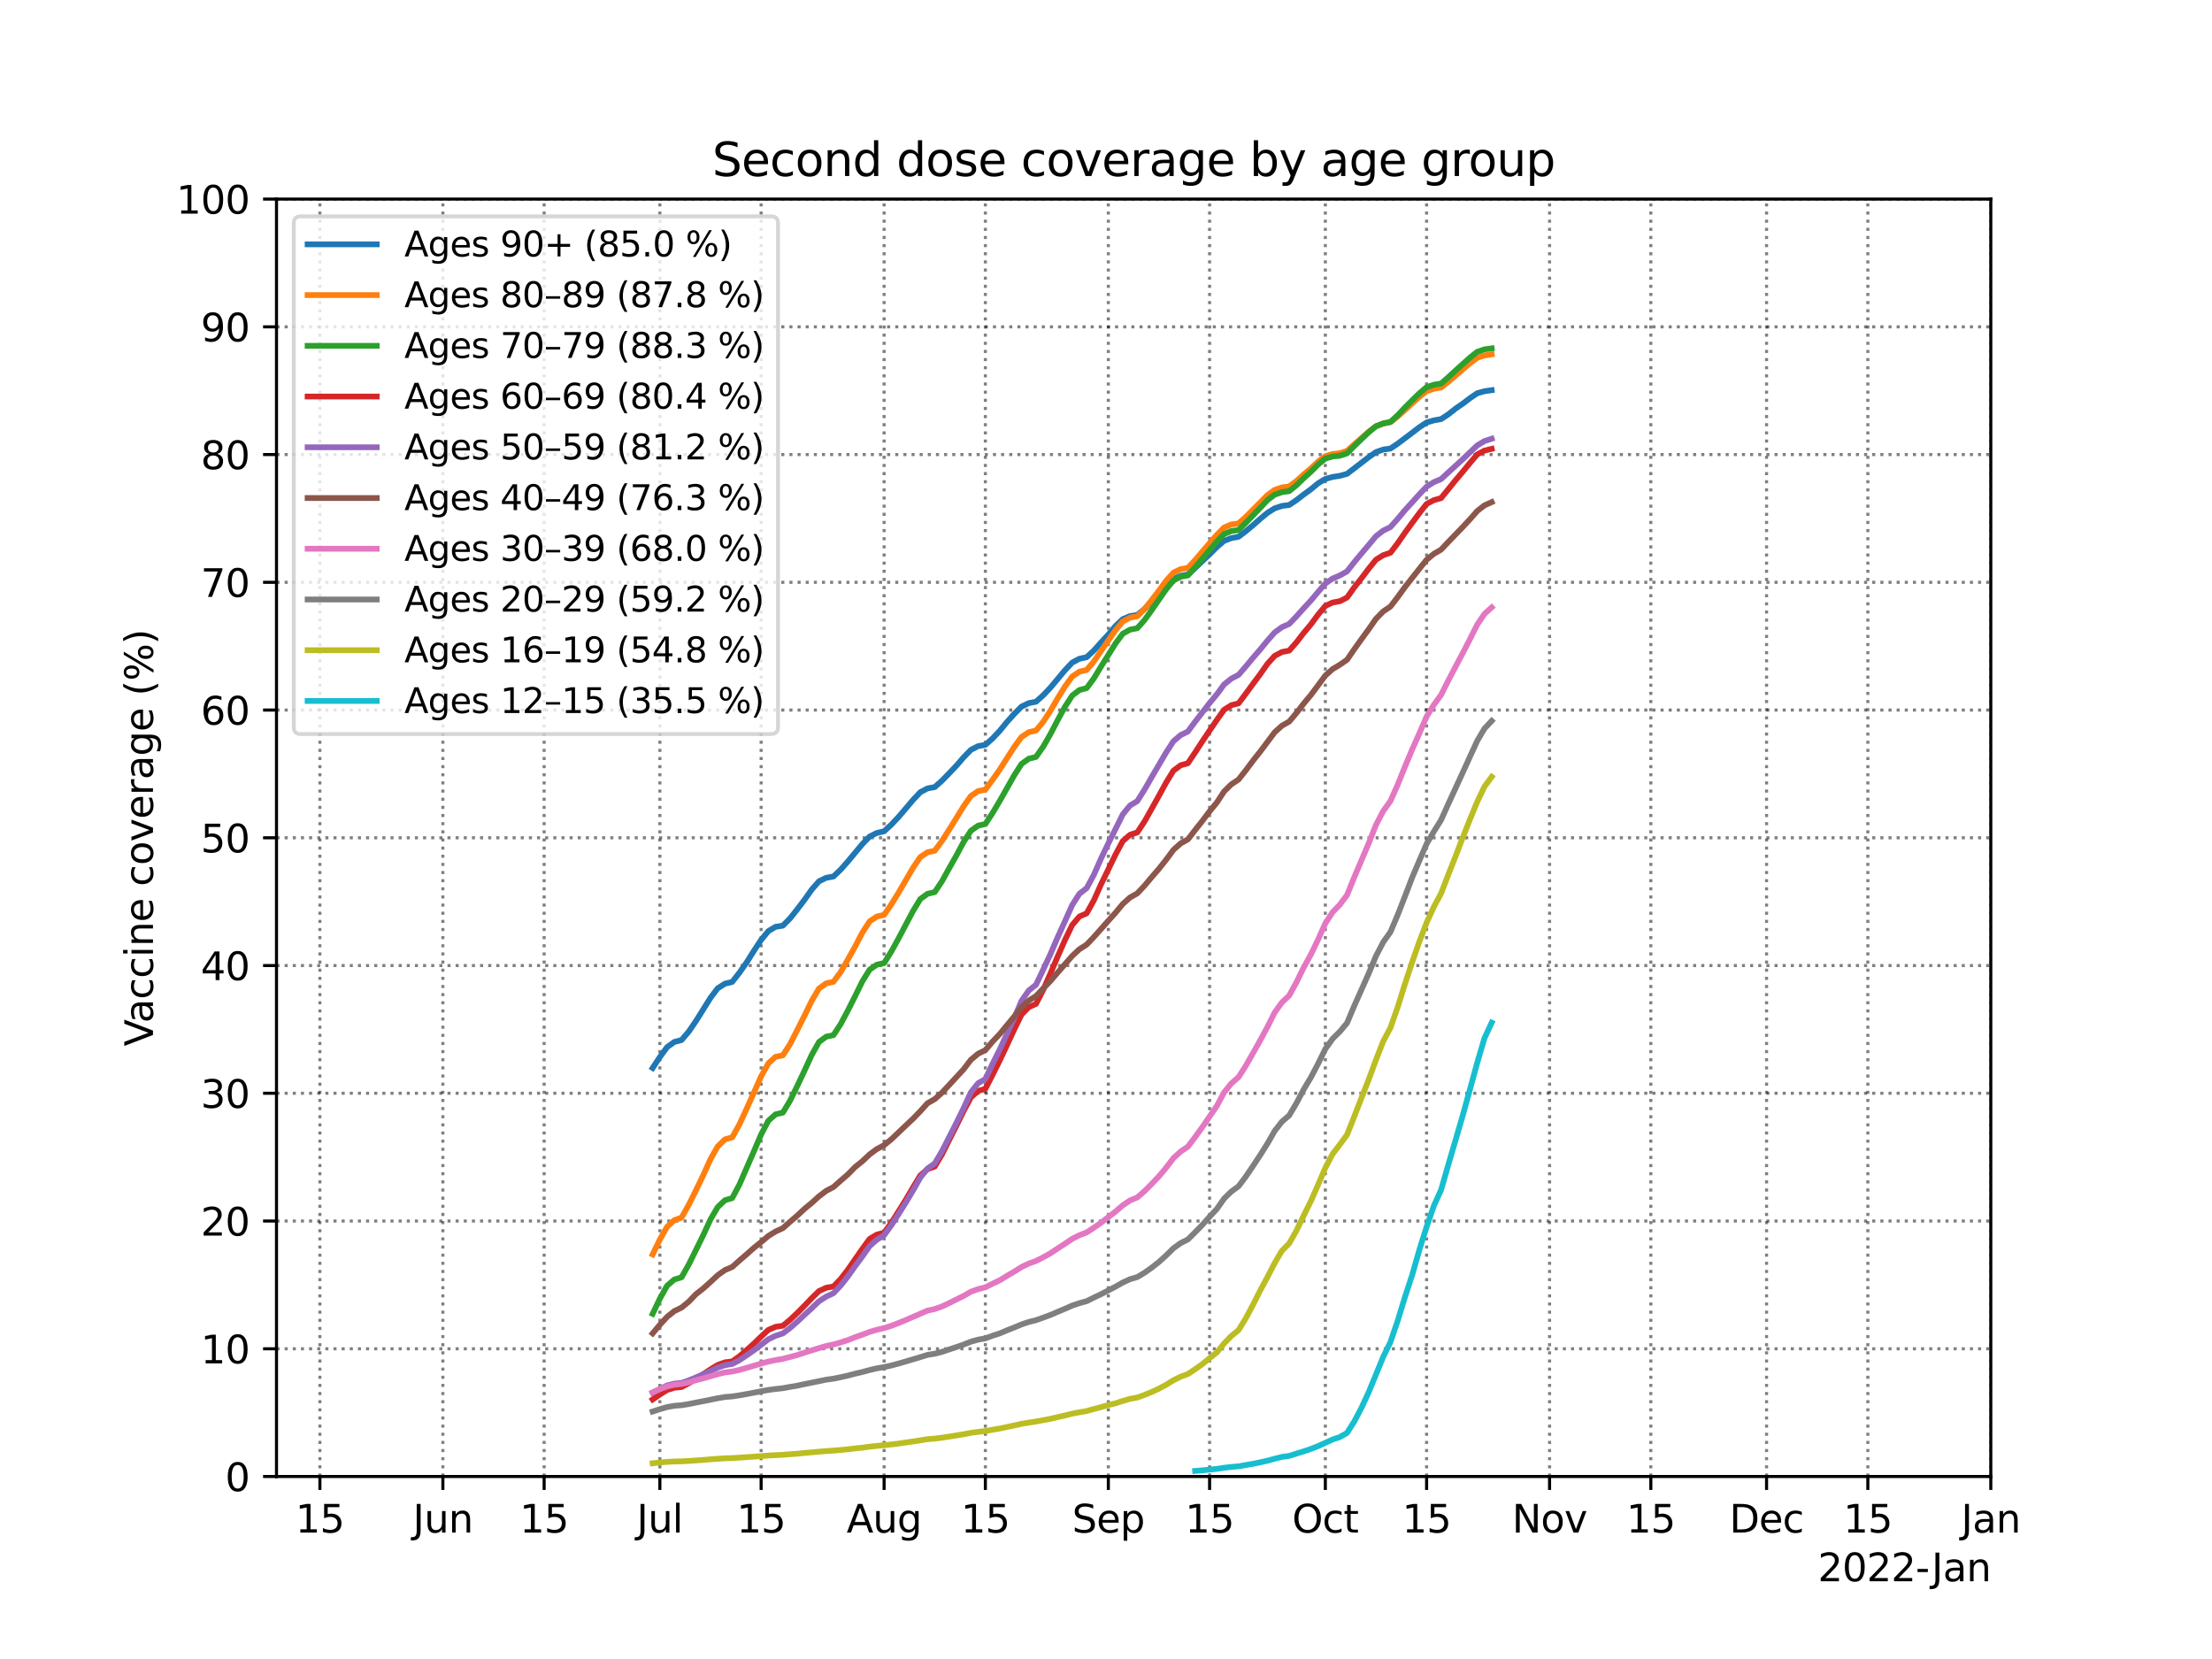 <?xml version="1.0" encoding="utf-8" standalone="no"?>
<!DOCTYPE svg PUBLIC "-//W3C//DTD SVG 1.1//EN"
  "http://www.w3.org/Graphics/SVG/1.1/DTD/svg11.dtd">
<svg height="432pt" version="1.1" viewBox="0 0 576 432" width="576pt" xmlns="http://www.w3.org/2000/svg" xmlns:xlink="http://www.w3.org/1999/xlink">
 <defs>
  <style type="text/css">*{stroke-linecap:butt;stroke-linejoin:round;}</style>
 </defs>
 <g id="figure_1">
  <g id="patch_1">
   <path d="M 0 432 
L 576 432 
L 576 0 
L 0 0 
z
" style="fill:#ffffff;"/>
  </g>
  <g id="axes_1">
   <g id="patch_2">
    <path d="M 72 384.48 
L 518.4 384.48 
L 518.4 51.84 
L 72 51.84 
z
" style="fill:#ffffff;"/>
   </g>
   <g id="matplotlib.axis_1">
    <g id="xtick_1">
     <g id="line2d_1">
      <path clip-path="url(#pf20b7874b8)" d="M 83.301 384.48 
L 83.301 51.84 
" style="fill:none;stroke:#000000;stroke-dasharray:0.8,1.32;stroke-dashoffset:0;stroke-opacity:0.5;stroke-width:0.8;"/>
     </g>
     <g id="line2d_2">
      <defs>
       <path d="M 0 0 
L 0 3.5 
" id="m2bd192a7be" style="stroke:#000000;stroke-width:0.8;"/>
      </defs>
      <g>
       <use style="stroke:#000000;stroke-width:0.8;" x="83.301" xlink:href="#m2bd192a7be" y="384.48"/>
      </g>
     </g>
     <g id="text_1">
      <!-- 15 -->
      <g transform="translate(76.939 399.078)scale(0.1 -0.1)">
       <defs>
        <path d="M 794 531 
L 1825 531 
L 1825 4091 
L 703 3866 
L 703 4441 
L 1819 4666 
L 2450 4666 
L 2450 531 
L 3481 531 
L 3481 0 
L 794 0 
L 794 531 
z
" id="DejaVuSans-31" transform="scale(0.016)"/>
        <path d="M 691 4666 
L 3169 4666 
L 3169 4134 
L 1269 4134 
L 1269 2991 
Q 1406 3038 1543 3061 
Q 1681 3084 1819 3084 
Q 2600 3084 3056 2656 
Q 3513 2228 3513 1497 
Q 3513 744 3044 326 
Q 2575 -91 1722 -91 
Q 1428 -91 1123 -41 
Q 819 9 494 109 
L 494 744 
Q 775 591 1075 516 
Q 1375 441 1709 441 
Q 2250 441 2565 725 
Q 2881 1009 2881 1497 
Q 2881 1984 2565 2268 
Q 2250 2553 1709 2553 
Q 1456 2553 1204 2497 
Q 953 2441 691 2322 
L 691 4666 
z
" id="DejaVuSans-35" transform="scale(0.016)"/>
       </defs>
       <use xlink:href="#DejaVuSans-31"/>
       <use x="63.623" xlink:href="#DejaVuSans-35"/>
      </g>
     </g>
    </g>
    <g id="xtick_2">
     <g id="line2d_3">
      <path clip-path="url(#pf20b7874b8)" d="M 115.322 384.48 
L 115.322 51.84 
" style="fill:none;stroke:#000000;stroke-dasharray:0.8,1.32;stroke-dashoffset:0;stroke-opacity:0.5;stroke-width:0.8;"/>
     </g>
     <g id="line2d_4">
      <g>
       <use style="stroke:#000000;stroke-width:0.8;" x="115.322" xlink:href="#m2bd192a7be" y="384.48"/>
      </g>
     </g>
     <g id="text_2">
      <!-- Jun -->
      <g transform="translate(107.509 399.078)scale(0.1 -0.1)">
       <defs>
        <path d="M 628 4666 
L 1259 4666 
L 1259 325 
Q 1259 -519 939 -900 
Q 619 -1281 -91 -1281 
L -331 -1281 
L -331 -750 
L -134 -750 
Q 284 -750 456 -515 
Q 628 -281 628 325 
L 628 4666 
z
" id="DejaVuSans-4a" transform="scale(0.016)"/>
        <path d="M 544 1381 
L 544 3500 
L 1119 3500 
L 1119 1403 
Q 1119 906 1312 657 
Q 1506 409 1894 409 
Q 2359 409 2629 706 
Q 2900 1003 2900 1516 
L 2900 3500 
L 3475 3500 
L 3475 0 
L 2900 0 
L 2900 538 
Q 2691 219 2414 64 
Q 2138 -91 1772 -91 
Q 1169 -91 856 284 
Q 544 659 544 1381 
z
M 1991 3584 
L 1991 3584 
z
" id="DejaVuSans-75" transform="scale(0.016)"/>
        <path d="M 3513 2113 
L 3513 0 
L 2938 0 
L 2938 2094 
Q 2938 2591 2744 2837 
Q 2550 3084 2163 3084 
Q 1697 3084 1428 2787 
Q 1159 2491 1159 1978 
L 1159 0 
L 581 0 
L 581 3500 
L 1159 3500 
L 1159 2956 
Q 1366 3272 1645 3428 
Q 1925 3584 2291 3584 
Q 2894 3584 3203 3211 
Q 3513 2838 3513 2113 
z
" id="DejaVuSans-6e" transform="scale(0.016)"/>
       </defs>
       <use xlink:href="#DejaVuSans-4a"/>
       <use x="29.492" xlink:href="#DejaVuSans-75"/>
       <use x="92.871" xlink:href="#DejaVuSans-6e"/>
      </g>
     </g>
    </g>
    <g id="xtick_3">
     <g id="line2d_5">
      <path clip-path="url(#pf20b7874b8)" d="M 141.691 384.48 
L 141.691 51.84 
" style="fill:none;stroke:#000000;stroke-dasharray:0.8,1.32;stroke-dashoffset:0;stroke-opacity:0.5;stroke-width:0.8;"/>
     </g>
     <g id="line2d_6">
      <g>
       <use style="stroke:#000000;stroke-width:0.8;" x="141.691" xlink:href="#m2bd192a7be" y="384.48"/>
      </g>
     </g>
     <g id="text_3">
      <!-- 15 -->
      <g transform="translate(135.329 399.078)scale(0.1 -0.1)">
       <use xlink:href="#DejaVuSans-31"/>
       <use x="63.623" xlink:href="#DejaVuSans-35"/>
      </g>
     </g>
    </g>
    <g id="xtick_4">
     <g id="line2d_7">
      <path clip-path="url(#pf20b7874b8)" d="M 171.828 384.48 
L 171.828 51.84 
" style="fill:none;stroke:#000000;stroke-dasharray:0.8,1.32;stroke-dashoffset:0;stroke-opacity:0.5;stroke-width:0.8;"/>
     </g>
     <g id="line2d_8">
      <g>
       <use style="stroke:#000000;stroke-width:0.8;" x="171.828" xlink:href="#m2bd192a7be" y="384.48"/>
      </g>
     </g>
     <g id="text_4">
      <!-- Jul -->
      <g transform="translate(165.795 399.078)scale(0.1 -0.1)">
       <defs>
        <path d="M 603 4863 
L 1178 4863 
L 1178 0 
L 603 0 
L 603 4863 
z
" id="DejaVuSans-6c" transform="scale(0.016)"/>
       </defs>
       <use xlink:href="#DejaVuSans-4a"/>
       <use x="29.492" xlink:href="#DejaVuSans-75"/>
       <use x="92.871" xlink:href="#DejaVuSans-6c"/>
      </g>
     </g>
    </g>
    <g id="xtick_5">
     <g id="line2d_9">
      <path clip-path="url(#pf20b7874b8)" d="M 198.197 384.48 
L 198.197 51.84 
" style="fill:none;stroke:#000000;stroke-dasharray:0.8,1.32;stroke-dashoffset:0;stroke-opacity:0.5;stroke-width:0.8;"/>
     </g>
     <g id="line2d_10">
      <g>
       <use style="stroke:#000000;stroke-width:0.8;" x="198.197" xlink:href="#m2bd192a7be" y="384.48"/>
      </g>
     </g>
     <g id="text_5">
      <!-- 15 -->
      <g transform="translate(191.835 399.078)scale(0.1 -0.1)">
       <use xlink:href="#DejaVuSans-31"/>
       <use x="63.623" xlink:href="#DejaVuSans-35"/>
      </g>
     </g>
    </g>
    <g id="xtick_6">
     <g id="line2d_11">
      <path clip-path="url(#pf20b7874b8)" d="M 230.218 384.48 
L 230.218 51.84 
" style="fill:none;stroke:#000000;stroke-dasharray:0.8,1.32;stroke-dashoffset:0;stroke-opacity:0.5;stroke-width:0.8;"/>
     </g>
     <g id="line2d_12">
      <g>
       <use style="stroke:#000000;stroke-width:0.8;" x="230.218" xlink:href="#m2bd192a7be" y="384.48"/>
      </g>
     </g>
     <g id="text_6">
      <!-- Aug -->
      <g transform="translate(220.454 399.078)scale(0.1 -0.1)">
       <defs>
        <path d="M 2188 4044 
L 1331 1722 
L 3047 1722 
L 2188 4044 
z
M 1831 4666 
L 2547 4666 
L 4325 0 
L 3669 0 
L 3244 1197 
L 1141 1197 
L 716 0 
L 50 0 
L 1831 4666 
z
" id="DejaVuSans-41" transform="scale(0.016)"/>
        <path d="M 2906 1791 
Q 2906 2416 2648 2759 
Q 2391 3103 1925 3103 
Q 1463 3103 1205 2759 
Q 947 2416 947 1791 
Q 947 1169 1205 825 
Q 1463 481 1925 481 
Q 2391 481 2648 825 
Q 2906 1169 2906 1791 
z
M 3481 434 
Q 3481 -459 3084 -895 
Q 2688 -1331 1869 -1331 
Q 1566 -1331 1297 -1286 
Q 1028 -1241 775 -1147 
L 775 -588 
Q 1028 -725 1275 -790 
Q 1522 -856 1778 -856 
Q 2344 -856 2625 -561 
Q 2906 -266 2906 331 
L 2906 616 
Q 2728 306 2450 153 
Q 2172 0 1784 0 
Q 1141 0 747 490 
Q 353 981 353 1791 
Q 353 2603 747 3093 
Q 1141 3584 1784 3584 
Q 2172 3584 2450 3431 
Q 2728 3278 2906 2969 
L 2906 3500 
L 3481 3500 
L 3481 434 
z
" id="DejaVuSans-67" transform="scale(0.016)"/>
       </defs>
       <use xlink:href="#DejaVuSans-41"/>
       <use x="68.408" xlink:href="#DejaVuSans-75"/>
       <use x="131.787" xlink:href="#DejaVuSans-67"/>
      </g>
     </g>
    </g>
    <g id="xtick_7">
     <g id="line2d_13">
      <path clip-path="url(#pf20b7874b8)" d="M 256.587 384.48 
L 256.587 51.84 
" style="fill:none;stroke:#000000;stroke-dasharray:0.8,1.32;stroke-dashoffset:0;stroke-opacity:0.5;stroke-width:0.8;"/>
     </g>
     <g id="line2d_14">
      <g>
       <use style="stroke:#000000;stroke-width:0.8;" x="256.587" xlink:href="#m2bd192a7be" y="384.48"/>
      </g>
     </g>
     <g id="text_7">
      <!-- 15 -->
      <g transform="translate(250.225 399.078)scale(0.1 -0.1)">
       <use xlink:href="#DejaVuSans-31"/>
       <use x="63.623" xlink:href="#DejaVuSans-35"/>
      </g>
     </g>
    </g>
    <g id="xtick_8">
     <g id="line2d_15">
      <path clip-path="url(#pf20b7874b8)" d="M 288.608 384.48 
L 288.608 51.84 
" style="fill:none;stroke:#000000;stroke-dasharray:0.8,1.32;stroke-dashoffset:0;stroke-opacity:0.5;stroke-width:0.8;"/>
     </g>
     <g id="line2d_16">
      <g>
       <use style="stroke:#000000;stroke-width:0.8;" x="288.608" xlink:href="#m2bd192a7be" y="384.48"/>
      </g>
     </g>
     <g id="text_8">
      <!-- Sep -->
      <g transform="translate(279.183 399.078)scale(0.1 -0.1)">
       <defs>
        <path d="M 3425 4513 
L 3425 3897 
Q 3066 4069 2747 4153 
Q 2428 4238 2131 4238 
Q 1616 4238 1336 4038 
Q 1056 3838 1056 3469 
Q 1056 3159 1242 3001 
Q 1428 2844 1947 2747 
L 2328 2669 
Q 3034 2534 3370 2195 
Q 3706 1856 3706 1288 
Q 3706 609 3251 259 
Q 2797 -91 1919 -91 
Q 1588 -91 1214 -16 
Q 841 59 441 206 
L 441 856 
Q 825 641 1194 531 
Q 1563 422 1919 422 
Q 2459 422 2753 634 
Q 3047 847 3047 1241 
Q 3047 1584 2836 1778 
Q 2625 1972 2144 2069 
L 1759 2144 
Q 1053 2284 737 2584 
Q 422 2884 422 3419 
Q 422 4038 858 4394 
Q 1294 4750 2059 4750 
Q 2388 4750 2728 4690 
Q 3069 4631 3425 4513 
z
" id="DejaVuSans-53" transform="scale(0.016)"/>
        <path d="M 3597 1894 
L 3597 1613 
L 953 1613 
Q 991 1019 1311 708 
Q 1631 397 2203 397 
Q 2534 397 2845 478 
Q 3156 559 3463 722 
L 3463 178 
Q 3153 47 2828 -22 
Q 2503 -91 2169 -91 
Q 1331 -91 842 396 
Q 353 884 353 1716 
Q 353 2575 817 3079 
Q 1281 3584 2069 3584 
Q 2775 3584 3186 3129 
Q 3597 2675 3597 1894 
z
M 3022 2063 
Q 3016 2534 2758 2815 
Q 2500 3097 2075 3097 
Q 1594 3097 1305 2825 
Q 1016 2553 972 2059 
L 3022 2063 
z
" id="DejaVuSans-65" transform="scale(0.016)"/>
        <path d="M 1159 525 
L 1159 -1331 
L 581 -1331 
L 581 3500 
L 1159 3500 
L 1159 2969 
Q 1341 3281 1617 3432 
Q 1894 3584 2278 3584 
Q 2916 3584 3314 3078 
Q 3713 2572 3713 1747 
Q 3713 922 3314 415 
Q 2916 -91 2278 -91 
Q 1894 -91 1617 61 
Q 1341 213 1159 525 
z
M 3116 1747 
Q 3116 2381 2855 2742 
Q 2594 3103 2138 3103 
Q 1681 3103 1420 2742 
Q 1159 2381 1159 1747 
Q 1159 1113 1420 752 
Q 1681 391 2138 391 
Q 2594 391 2855 752 
Q 3116 1113 3116 1747 
z
" id="DejaVuSans-70" transform="scale(0.016)"/>
       </defs>
       <use xlink:href="#DejaVuSans-53"/>
       <use x="63.477" xlink:href="#DejaVuSans-65"/>
       <use x="125" xlink:href="#DejaVuSans-70"/>
      </g>
     </g>
    </g>
    <g id="xtick_9">
     <g id="line2d_17">
      <path clip-path="url(#pf20b7874b8)" d="M 314.977 384.48 
L 314.977 51.84 
" style="fill:none;stroke:#000000;stroke-dasharray:0.8,1.32;stroke-dashoffset:0;stroke-opacity:0.5;stroke-width:0.8;"/>
     </g>
     <g id="line2d_18">
      <g>
       <use style="stroke:#000000;stroke-width:0.8;" x="314.977" xlink:href="#m2bd192a7be" y="384.48"/>
      </g>
     </g>
     <g id="text_9">
      <!-- 15 -->
      <g transform="translate(308.615 399.078)scale(0.1 -0.1)">
       <use xlink:href="#DejaVuSans-31"/>
       <use x="63.623" xlink:href="#DejaVuSans-35"/>
      </g>
     </g>
    </g>
    <g id="xtick_10">
     <g id="line2d_19">
      <path clip-path="url(#pf20b7874b8)" d="M 345.114 384.48 
L 345.114 51.84 
" style="fill:none;stroke:#000000;stroke-dasharray:0.8,1.32;stroke-dashoffset:0;stroke-opacity:0.5;stroke-width:0.8;"/>
     </g>
     <g id="line2d_20">
      <g>
       <use style="stroke:#000000;stroke-width:0.8;" x="345.114" xlink:href="#m2bd192a7be" y="384.48"/>
      </g>
     </g>
     <g id="text_10">
      <!-- Oct -->
      <g transform="translate(336.469 399.078)scale(0.1 -0.1)">
       <defs>
        <path d="M 2522 4238 
Q 1834 4238 1429 3725 
Q 1025 3213 1025 2328 
Q 1025 1447 1429 934 
Q 1834 422 2522 422 
Q 3209 422 3611 934 
Q 4013 1447 4013 2328 
Q 4013 3213 3611 3725 
Q 3209 4238 2522 4238 
z
M 2522 4750 
Q 3503 4750 4090 4092 
Q 4678 3434 4678 2328 
Q 4678 1225 4090 567 
Q 3503 -91 2522 -91 
Q 1538 -91 948 565 
Q 359 1222 359 2328 
Q 359 3434 948 4092 
Q 1538 4750 2522 4750 
z
" id="DejaVuSans-4f" transform="scale(0.016)"/>
        <path d="M 3122 3366 
L 3122 2828 
Q 2878 2963 2633 3030 
Q 2388 3097 2138 3097 
Q 1578 3097 1268 2742 
Q 959 2388 959 1747 
Q 959 1106 1268 751 
Q 1578 397 2138 397 
Q 2388 397 2633 464 
Q 2878 531 3122 666 
L 3122 134 
Q 2881 22 2623 -34 
Q 2366 -91 2075 -91 
Q 1284 -91 818 406 
Q 353 903 353 1747 
Q 353 2603 823 3093 
Q 1294 3584 2113 3584 
Q 2378 3584 2631 3529 
Q 2884 3475 3122 3366 
z
" id="DejaVuSans-63" transform="scale(0.016)"/>
        <path d="M 1172 4494 
L 1172 3500 
L 2356 3500 
L 2356 3053 
L 1172 3053 
L 1172 1153 
Q 1172 725 1289 603 
Q 1406 481 1766 481 
L 2356 481 
L 2356 0 
L 1766 0 
Q 1100 0 847 248 
Q 594 497 594 1153 
L 594 3053 
L 172 3053 
L 172 3500 
L 594 3500 
L 594 4494 
L 1172 4494 
z
" id="DejaVuSans-74" transform="scale(0.016)"/>
       </defs>
       <use xlink:href="#DejaVuSans-4f"/>
       <use x="78.711" xlink:href="#DejaVuSans-63"/>
       <use x="133.691" xlink:href="#DejaVuSans-74"/>
      </g>
     </g>
    </g>
    <g id="xtick_11">
     <g id="line2d_21">
      <path clip-path="url(#pf20b7874b8)" d="M 371.484 384.48 
L 371.484 51.84 
" style="fill:none;stroke:#000000;stroke-dasharray:0.8,1.32;stroke-dashoffset:0;stroke-opacity:0.5;stroke-width:0.8;"/>
     </g>
     <g id="line2d_22">
      <g>
       <use style="stroke:#000000;stroke-width:0.8;" x="371.484" xlink:href="#m2bd192a7be" y="384.48"/>
      </g>
     </g>
     <g id="text_11">
      <!-- 15 -->
      <g transform="translate(365.121 399.078)scale(0.1 -0.1)">
       <use xlink:href="#DejaVuSans-31"/>
       <use x="63.623" xlink:href="#DejaVuSans-35"/>
      </g>
     </g>
    </g>
    <g id="xtick_12">
     <g id="line2d_23">
      <path clip-path="url(#pf20b7874b8)" d="M 403.504 384.48 
L 403.504 51.84 
" style="fill:none;stroke:#000000;stroke-dasharray:0.8,1.32;stroke-dashoffset:0;stroke-opacity:0.5;stroke-width:0.8;"/>
     </g>
     <g id="line2d_24">
      <g>
       <use style="stroke:#000000;stroke-width:0.8;" x="403.504" xlink:href="#m2bd192a7be" y="384.48"/>
      </g>
     </g>
     <g id="text_12">
      <!-- Nov -->
      <g transform="translate(393.744 399.078)scale(0.1 -0.1)">
       <defs>
        <path d="M 628 4666 
L 1478 4666 
L 3547 763 
L 3547 4666 
L 4159 4666 
L 4159 0 
L 3309 0 
L 1241 3903 
L 1241 0 
L 628 0 
L 628 4666 
z
" id="DejaVuSans-4e" transform="scale(0.016)"/>
        <path d="M 1959 3097 
Q 1497 3097 1228 2736 
Q 959 2375 959 1747 
Q 959 1119 1226 758 
Q 1494 397 1959 397 
Q 2419 397 2687 759 
Q 2956 1122 2956 1747 
Q 2956 2369 2687 2733 
Q 2419 3097 1959 3097 
z
M 1959 3584 
Q 2709 3584 3137 3096 
Q 3566 2609 3566 1747 
Q 3566 888 3137 398 
Q 2709 -91 1959 -91 
Q 1206 -91 779 398 
Q 353 888 353 1747 
Q 353 2609 779 3096 
Q 1206 3584 1959 3584 
z
" id="DejaVuSans-6f" transform="scale(0.016)"/>
        <path d="M 191 3500 
L 800 3500 
L 1894 563 
L 2988 3500 
L 3597 3500 
L 2284 0 
L 1503 0 
L 191 3500 
z
" id="DejaVuSans-76" transform="scale(0.016)"/>
       </defs>
       <use xlink:href="#DejaVuSans-4e"/>
       <use x="74.805" xlink:href="#DejaVuSans-6f"/>
       <use x="135.986" xlink:href="#DejaVuSans-76"/>
      </g>
     </g>
    </g>
    <g id="xtick_13">
     <g id="line2d_25">
      <path clip-path="url(#pf20b7874b8)" d="M 429.873 384.48 
L 429.873 51.84 
" style="fill:none;stroke:#000000;stroke-dasharray:0.8,1.32;stroke-dashoffset:0;stroke-opacity:0.5;stroke-width:0.8;"/>
     </g>
     <g id="line2d_26">
      <g>
       <use style="stroke:#000000;stroke-width:0.8;" x="429.873" xlink:href="#m2bd192a7be" y="384.48"/>
      </g>
     </g>
     <g id="text_13">
      <!-- 15 -->
      <g transform="translate(423.511 399.078)scale(0.1 -0.1)">
       <use xlink:href="#DejaVuSans-31"/>
       <use x="63.623" xlink:href="#DejaVuSans-35"/>
      </g>
     </g>
    </g>
    <g id="xtick_14">
     <g id="line2d_27">
      <path clip-path="url(#pf20b7874b8)" d="M 460.01 384.48 
L 460.01 51.84 
" style="fill:none;stroke:#000000;stroke-dasharray:0.8,1.32;stroke-dashoffset:0;stroke-opacity:0.5;stroke-width:0.8;"/>
     </g>
     <g id="line2d_28">
      <g>
       <use style="stroke:#000000;stroke-width:0.8;" x="460.01" xlink:href="#m2bd192a7be" y="384.48"/>
      </g>
     </g>
     <g id="text_14">
      <!-- Dec -->
      <g transform="translate(450.334 399.078)scale(0.1 -0.1)">
       <defs>
        <path d="M 1259 4147 
L 1259 519 
L 2022 519 
Q 2988 519 3436 956 
Q 3884 1394 3884 2338 
Q 3884 3275 3436 3711 
Q 2988 4147 2022 4147 
L 1259 4147 
z
M 628 4666 
L 1925 4666 
Q 3281 4666 3915 4102 
Q 4550 3538 4550 2338 
Q 4550 1131 3912 565 
Q 3275 0 1925 0 
L 628 0 
L 628 4666 
z
" id="DejaVuSans-44" transform="scale(0.016)"/>
       </defs>
       <use xlink:href="#DejaVuSans-44"/>
       <use x="77.002" xlink:href="#DejaVuSans-65"/>
       <use x="138.525" xlink:href="#DejaVuSans-63"/>
      </g>
     </g>
    </g>
    <g id="xtick_15">
     <g id="line2d_29">
      <path clip-path="url(#pf20b7874b8)" d="M 486.38 384.48 
L 486.38 51.84 
" style="fill:none;stroke:#000000;stroke-dasharray:0.8,1.32;stroke-dashoffset:0;stroke-opacity:0.5;stroke-width:0.8;"/>
     </g>
     <g id="line2d_30">
      <g>
       <use style="stroke:#000000;stroke-width:0.8;" x="486.38" xlink:href="#m2bd192a7be" y="384.48"/>
      </g>
     </g>
     <g id="text_15">
      <!-- 15 -->
      <g transform="translate(480.017 399.078)scale(0.1 -0.1)">
       <use xlink:href="#DejaVuSans-31"/>
       <use x="63.623" xlink:href="#DejaVuSans-35"/>
      </g>
     </g>
    </g>
    <g id="xtick_16">
     <g id="line2d_31">
      <path clip-path="url(#pf20b7874b8)" d="M 518.4 384.48 
L 518.4 51.84 
" style="fill:none;stroke:#000000;stroke-dasharray:0.8,1.32;stroke-dashoffset:0;stroke-opacity:0.5;stroke-width:0.8;"/>
     </g>
     <g id="line2d_32">
      <g>
       <use style="stroke:#000000;stroke-width:0.8;" x="518.4" xlink:href="#m2bd192a7be" y="384.48"/>
      </g>
     </g>
     <g id="text_16">
      <!-- Jan -->
      <g transform="translate(510.692 399.078)scale(0.1 -0.1)">
       <defs>
        <path d="M 2194 1759 
Q 1497 1759 1228 1600 
Q 959 1441 959 1056 
Q 959 750 1161 570 
Q 1363 391 1709 391 
Q 2188 391 2477 730 
Q 2766 1069 2766 1631 
L 2766 1759 
L 2194 1759 
z
M 3341 1997 
L 3341 0 
L 2766 0 
L 2766 531 
Q 2569 213 2275 61 
Q 1981 -91 1556 -91 
Q 1019 -91 701 211 
Q 384 513 384 1019 
Q 384 1609 779 1909 
Q 1175 2209 1959 2209 
L 2766 2209 
L 2766 2266 
Q 2766 2663 2505 2880 
Q 2244 3097 1772 3097 
Q 1472 3097 1187 3025 
Q 903 2953 641 2809 
L 641 3341 
Q 956 3463 1253 3523 
Q 1550 3584 1831 3584 
Q 2591 3584 2966 3190 
Q 3341 2797 3341 1997 
z
" id="DejaVuSans-61" transform="scale(0.016)"/>
       </defs>
       <use xlink:href="#DejaVuSans-4a"/>
       <use x="29.492" xlink:href="#DejaVuSans-61"/>
       <use x="90.771" xlink:href="#DejaVuSans-6e"/>
      </g>
     </g>
    </g>
    <g id="text_17">
     <!-- 2022-Jan -->
     <g transform="translate(473.364 411.757)scale(0.1 -0.1)">
      <defs>
       <path d="M 1228 531 
L 3431 531 
L 3431 0 
L 469 0 
L 469 531 
Q 828 903 1448 1529 
Q 2069 2156 2228 2338 
Q 2531 2678 2651 2914 
Q 2772 3150 2772 3378 
Q 2772 3750 2511 3984 
Q 2250 4219 1831 4219 
Q 1534 4219 1204 4116 
Q 875 4013 500 3803 
L 500 4441 
Q 881 4594 1212 4672 
Q 1544 4750 1819 4750 
Q 2544 4750 2975 4387 
Q 3406 4025 3406 3419 
Q 3406 3131 3298 2873 
Q 3191 2616 2906 2266 
Q 2828 2175 2409 1742 
Q 1991 1309 1228 531 
z
" id="DejaVuSans-32" transform="scale(0.016)"/>
       <path d="M 2034 4250 
Q 1547 4250 1301 3770 
Q 1056 3291 1056 2328 
Q 1056 1369 1301 889 
Q 1547 409 2034 409 
Q 2525 409 2770 889 
Q 3016 1369 3016 2328 
Q 3016 3291 2770 3770 
Q 2525 4250 2034 4250 
z
M 2034 4750 
Q 2819 4750 3233 4129 
Q 3647 3509 3647 2328 
Q 3647 1150 3233 529 
Q 2819 -91 2034 -91 
Q 1250 -91 836 529 
Q 422 1150 422 2328 
Q 422 3509 836 4129 
Q 1250 4750 2034 4750 
z
" id="DejaVuSans-30" transform="scale(0.016)"/>
       <path d="M 313 2009 
L 1997 2009 
L 1997 1497 
L 313 1497 
L 313 2009 
z
" id="DejaVuSans-2d" transform="scale(0.016)"/>
      </defs>
      <use xlink:href="#DejaVuSans-32"/>
      <use x="63.623" xlink:href="#DejaVuSans-30"/>
      <use x="127.246" xlink:href="#DejaVuSans-32"/>
      <use x="190.869" xlink:href="#DejaVuSans-32"/>
      <use x="254.492" xlink:href="#DejaVuSans-2d"/>
      <use x="296.201" xlink:href="#DejaVuSans-4a"/>
      <use x="325.693" xlink:href="#DejaVuSans-61"/>
      <use x="386.973" xlink:href="#DejaVuSans-6e"/>
     </g>
    </g>
   </g>
   <g id="matplotlib.axis_2">
    <g id="ytick_1">
     <g id="line2d_33">
      <path clip-path="url(#pf20b7874b8)" d="M 72 384.48 
L 518.4 384.48 
" style="fill:none;stroke:#000000;stroke-dasharray:0.8,1.32;stroke-dashoffset:0;stroke-opacity:0.5;stroke-width:0.8;"/>
     </g>
     <g id="line2d_34">
      <defs>
       <path d="M 0 0 
L -3.5 0 
" id="m4e524657c3" style="stroke:#000000;stroke-width:0.8;"/>
      </defs>
      <g>
       <use style="stroke:#000000;stroke-width:0.8;" x="72" xlink:href="#m4e524657c3" y="384.48"/>
      </g>
     </g>
     <g id="text_18">
      <!-- 0 -->
      <g transform="translate(58.638 388.279)scale(0.1 -0.1)">
       <use xlink:href="#DejaVuSans-30"/>
      </g>
     </g>
    </g>
    <g id="ytick_2">
     <g id="line2d_35">
      <path clip-path="url(#pf20b7874b8)" d="M 72 351.216 
L 518.4 351.216 
" style="fill:none;stroke:#000000;stroke-dasharray:0.8,1.32;stroke-dashoffset:0;stroke-opacity:0.5;stroke-width:0.8;"/>
     </g>
     <g id="line2d_36">
      <g>
       <use style="stroke:#000000;stroke-width:0.8;" x="72" xlink:href="#m4e524657c3" y="351.216"/>
      </g>
     </g>
     <g id="text_19">
      <!-- 10 -->
      <g transform="translate(52.275 355.015)scale(0.1 -0.1)">
       <use xlink:href="#DejaVuSans-31"/>
       <use x="63.623" xlink:href="#DejaVuSans-30"/>
      </g>
     </g>
    </g>
    <g id="ytick_3">
     <g id="line2d_37">
      <path clip-path="url(#pf20b7874b8)" d="M 72 317.952 
L 518.4 317.952 
" style="fill:none;stroke:#000000;stroke-dasharray:0.8,1.32;stroke-dashoffset:0;stroke-opacity:0.5;stroke-width:0.8;"/>
     </g>
     <g id="line2d_38">
      <g>
       <use style="stroke:#000000;stroke-width:0.8;" x="72" xlink:href="#m4e524657c3" y="317.952"/>
      </g>
     </g>
     <g id="text_20">
      <!-- 20 -->
      <g transform="translate(52.275 321.751)scale(0.1 -0.1)">
       <use xlink:href="#DejaVuSans-32"/>
       <use x="63.623" xlink:href="#DejaVuSans-30"/>
      </g>
     </g>
    </g>
    <g id="ytick_4">
     <g id="line2d_39">
      <path clip-path="url(#pf20b7874b8)" d="M 72 284.688 
L 518.4 284.688 
" style="fill:none;stroke:#000000;stroke-dasharray:0.8,1.32;stroke-dashoffset:0;stroke-opacity:0.5;stroke-width:0.8;"/>
     </g>
     <g id="line2d_40">
      <g>
       <use style="stroke:#000000;stroke-width:0.8;" x="72" xlink:href="#m4e524657c3" y="284.688"/>
      </g>
     </g>
     <g id="text_21">
      <!-- 30 -->
      <g transform="translate(52.275 288.487)scale(0.1 -0.1)">
       <defs>
        <path d="M 2597 2516 
Q 3050 2419 3304 2112 
Q 3559 1806 3559 1356 
Q 3559 666 3084 287 
Q 2609 -91 1734 -91 
Q 1441 -91 1130 -33 
Q 819 25 488 141 
L 488 750 
Q 750 597 1062 519 
Q 1375 441 1716 441 
Q 2309 441 2620 675 
Q 2931 909 2931 1356 
Q 2931 1769 2642 2001 
Q 2353 2234 1838 2234 
L 1294 2234 
L 1294 2753 
L 1863 2753 
Q 2328 2753 2575 2939 
Q 2822 3125 2822 3475 
Q 2822 3834 2567 4026 
Q 2313 4219 1838 4219 
Q 1578 4219 1281 4162 
Q 984 4106 628 3988 
L 628 4550 
Q 988 4650 1302 4700 
Q 1616 4750 1894 4750 
Q 2613 4750 3031 4423 
Q 3450 4097 3450 3541 
Q 3450 3153 3228 2886 
Q 3006 2619 2597 2516 
z
" id="DejaVuSans-33" transform="scale(0.016)"/>
       </defs>
       <use xlink:href="#DejaVuSans-33"/>
       <use x="63.623" xlink:href="#DejaVuSans-30"/>
      </g>
     </g>
    </g>
    <g id="ytick_5">
     <g id="line2d_41">
      <path clip-path="url(#pf20b7874b8)" d="M 72 251.424 
L 518.4 251.424 
" style="fill:none;stroke:#000000;stroke-dasharray:0.8,1.32;stroke-dashoffset:0;stroke-opacity:0.5;stroke-width:0.8;"/>
     </g>
     <g id="line2d_42">
      <g>
       <use style="stroke:#000000;stroke-width:0.8;" x="72" xlink:href="#m4e524657c3" y="251.424"/>
      </g>
     </g>
     <g id="text_22">
      <!-- 40 -->
      <g transform="translate(52.275 255.223)scale(0.1 -0.1)">
       <defs>
        <path d="M 2419 4116 
L 825 1625 
L 2419 1625 
L 2419 4116 
z
M 2253 4666 
L 3047 4666 
L 3047 1625 
L 3713 1625 
L 3713 1100 
L 3047 1100 
L 3047 0 
L 2419 0 
L 2419 1100 
L 313 1100 
L 313 1709 
L 2253 4666 
z
" id="DejaVuSans-34" transform="scale(0.016)"/>
       </defs>
       <use xlink:href="#DejaVuSans-34"/>
       <use x="63.623" xlink:href="#DejaVuSans-30"/>
      </g>
     </g>
    </g>
    <g id="ytick_6">
     <g id="line2d_43">
      <path clip-path="url(#pf20b7874b8)" d="M 72 218.16 
L 518.4 218.16 
" style="fill:none;stroke:#000000;stroke-dasharray:0.8,1.32;stroke-dashoffset:0;stroke-opacity:0.5;stroke-width:0.8;"/>
     </g>
     <g id="line2d_44">
      <g>
       <use style="stroke:#000000;stroke-width:0.8;" x="72" xlink:href="#m4e524657c3" y="218.16"/>
      </g>
     </g>
     <g id="text_23">
      <!-- 50 -->
      <g transform="translate(52.275 221.959)scale(0.1 -0.1)">
       <use xlink:href="#DejaVuSans-35"/>
       <use x="63.623" xlink:href="#DejaVuSans-30"/>
      </g>
     </g>
    </g>
    <g id="ytick_7">
     <g id="line2d_45">
      <path clip-path="url(#pf20b7874b8)" d="M 72 184.896 
L 518.4 184.896 
" style="fill:none;stroke:#000000;stroke-dasharray:0.8,1.32;stroke-dashoffset:0;stroke-opacity:0.5;stroke-width:0.8;"/>
     </g>
     <g id="line2d_46">
      <g>
       <use style="stroke:#000000;stroke-width:0.8;" x="72" xlink:href="#m4e524657c3" y="184.896"/>
      </g>
     </g>
     <g id="text_24">
      <!-- 60 -->
      <g transform="translate(52.275 188.695)scale(0.1 -0.1)">
       <defs>
        <path d="M 2113 2584 
Q 1688 2584 1439 2293 
Q 1191 2003 1191 1497 
Q 1191 994 1439 701 
Q 1688 409 2113 409 
Q 2538 409 2786 701 
Q 3034 994 3034 1497 
Q 3034 2003 2786 2293 
Q 2538 2584 2113 2584 
z
M 3366 4563 
L 3366 3988 
Q 3128 4100 2886 4159 
Q 2644 4219 2406 4219 
Q 1781 4219 1451 3797 
Q 1122 3375 1075 2522 
Q 1259 2794 1537 2939 
Q 1816 3084 2150 3084 
Q 2853 3084 3261 2657 
Q 3669 2231 3669 1497 
Q 3669 778 3244 343 
Q 2819 -91 2113 -91 
Q 1303 -91 875 529 
Q 447 1150 447 2328 
Q 447 3434 972 4092 
Q 1497 4750 2381 4750 
Q 2619 4750 2861 4703 
Q 3103 4656 3366 4563 
z
" id="DejaVuSans-36" transform="scale(0.016)"/>
       </defs>
       <use xlink:href="#DejaVuSans-36"/>
       <use x="63.623" xlink:href="#DejaVuSans-30"/>
      </g>
     </g>
    </g>
    <g id="ytick_8">
     <g id="line2d_47">
      <path clip-path="url(#pf20b7874b8)" d="M 72 151.632 
L 518.4 151.632 
" style="fill:none;stroke:#000000;stroke-dasharray:0.8,1.32;stroke-dashoffset:0;stroke-opacity:0.5;stroke-width:0.8;"/>
     </g>
     <g id="line2d_48">
      <g>
       <use style="stroke:#000000;stroke-width:0.8;" x="72" xlink:href="#m4e524657c3" y="151.632"/>
      </g>
     </g>
     <g id="text_25">
      <!-- 70 -->
      <g transform="translate(52.275 155.431)scale(0.1 -0.1)">
       <defs>
        <path d="M 525 4666 
L 3525 4666 
L 3525 4397 
L 1831 0 
L 1172 0 
L 2766 4134 
L 525 4134 
L 525 4666 
z
" id="DejaVuSans-37" transform="scale(0.016)"/>
       </defs>
       <use xlink:href="#DejaVuSans-37"/>
       <use x="63.623" xlink:href="#DejaVuSans-30"/>
      </g>
     </g>
    </g>
    <g id="ytick_9">
     <g id="line2d_49">
      <path clip-path="url(#pf20b7874b8)" d="M 72 118.368 
L 518.4 118.368 
" style="fill:none;stroke:#000000;stroke-dasharray:0.8,1.32;stroke-dashoffset:0;stroke-opacity:0.5;stroke-width:0.8;"/>
     </g>
     <g id="line2d_50">
      <g>
       <use style="stroke:#000000;stroke-width:0.8;" x="72" xlink:href="#m4e524657c3" y="118.368"/>
      </g>
     </g>
     <g id="text_26">
      <!-- 80 -->
      <g transform="translate(52.275 122.167)scale(0.1 -0.1)">
       <defs>
        <path d="M 2034 2216 
Q 1584 2216 1326 1975 
Q 1069 1734 1069 1313 
Q 1069 891 1326 650 
Q 1584 409 2034 409 
Q 2484 409 2743 651 
Q 3003 894 3003 1313 
Q 3003 1734 2745 1975 
Q 2488 2216 2034 2216 
z
M 1403 2484 
Q 997 2584 770 2862 
Q 544 3141 544 3541 
Q 544 4100 942 4425 
Q 1341 4750 2034 4750 
Q 2731 4750 3128 4425 
Q 3525 4100 3525 3541 
Q 3525 3141 3298 2862 
Q 3072 2584 2669 2484 
Q 3125 2378 3379 2068 
Q 3634 1759 3634 1313 
Q 3634 634 3220 271 
Q 2806 -91 2034 -91 
Q 1263 -91 848 271 
Q 434 634 434 1313 
Q 434 1759 690 2068 
Q 947 2378 1403 2484 
z
M 1172 3481 
Q 1172 3119 1398 2916 
Q 1625 2713 2034 2713 
Q 2441 2713 2670 2916 
Q 2900 3119 2900 3481 
Q 2900 3844 2670 4047 
Q 2441 4250 2034 4250 
Q 1625 4250 1398 4047 
Q 1172 3844 1172 3481 
z
" id="DejaVuSans-38" transform="scale(0.016)"/>
       </defs>
       <use xlink:href="#DejaVuSans-38"/>
       <use x="63.623" xlink:href="#DejaVuSans-30"/>
      </g>
     </g>
    </g>
    <g id="ytick_10">
     <g id="line2d_51">
      <path clip-path="url(#pf20b7874b8)" d="M 72 85.104 
L 518.4 85.104 
" style="fill:none;stroke:#000000;stroke-dasharray:0.8,1.32;stroke-dashoffset:0;stroke-opacity:0.5;stroke-width:0.8;"/>
     </g>
     <g id="line2d_52">
      <g>
       <use style="stroke:#000000;stroke-width:0.8;" x="72" xlink:href="#m4e524657c3" y="85.104"/>
      </g>
     </g>
     <g id="text_27">
      <!-- 90 -->
      <g transform="translate(52.275 88.903)scale(0.1 -0.1)">
       <defs>
        <path d="M 703 97 
L 703 672 
Q 941 559 1184 500 
Q 1428 441 1663 441 
Q 2288 441 2617 861 
Q 2947 1281 2994 2138 
Q 2813 1869 2534 1725 
Q 2256 1581 1919 1581 
Q 1219 1581 811 2004 
Q 403 2428 403 3163 
Q 403 3881 828 4315 
Q 1253 4750 1959 4750 
Q 2769 4750 3195 4129 
Q 3622 3509 3622 2328 
Q 3622 1225 3098 567 
Q 2575 -91 1691 -91 
Q 1453 -91 1209 -44 
Q 966 3 703 97 
z
M 1959 2075 
Q 2384 2075 2632 2365 
Q 2881 2656 2881 3163 
Q 2881 3666 2632 3958 
Q 2384 4250 1959 4250 
Q 1534 4250 1286 3958 
Q 1038 3666 1038 3163 
Q 1038 2656 1286 2365 
Q 1534 2075 1959 2075 
z
" id="DejaVuSans-39" transform="scale(0.016)"/>
       </defs>
       <use xlink:href="#DejaVuSans-39"/>
       <use x="63.623" xlink:href="#DejaVuSans-30"/>
      </g>
     </g>
    </g>
    <g id="ytick_11">
     <g id="line2d_53">
      <path clip-path="url(#pf20b7874b8)" d="M 72 51.84 
L 518.4 51.84 
" style="fill:none;stroke:#000000;stroke-dasharray:0.8,1.32;stroke-dashoffset:0;stroke-opacity:0.5;stroke-width:0.8;"/>
     </g>
     <g id="line2d_54">
      <g>
       <use style="stroke:#000000;stroke-width:0.8;" x="72" xlink:href="#m4e524657c3" y="51.84"/>
      </g>
     </g>
     <g id="text_28">
      <!-- 100 -->
      <g transform="translate(45.913 55.639)scale(0.1 -0.1)">
       <use xlink:href="#DejaVuSans-31"/>
       <use x="63.623" xlink:href="#DejaVuSans-30"/>
       <use x="127.246" xlink:href="#DejaVuSans-30"/>
      </g>
     </g>
    </g>
    <g id="text_29">
     <!-- Vaccine coverage (%) -->
     <g transform="translate(39.833 272.435)rotate(-90)scale(0.1 -0.1)">
      <defs>
       <path d="M 1831 0 
L 50 4666 
L 709 4666 
L 2188 738 
L 3669 4666 
L 4325 4666 
L 2547 0 
L 1831 0 
z
" id="DejaVuSans-56" transform="scale(0.016)"/>
       <path d="M 603 3500 
L 1178 3500 
L 1178 0 
L 603 0 
L 603 3500 
z
M 603 4863 
L 1178 4863 
L 1178 4134 
L 603 4134 
L 603 4863 
z
" id="DejaVuSans-69" transform="scale(0.016)"/>
       <path id="DejaVuSans-20" transform="scale(0.016)"/>
       <path d="M 2631 2963 
Q 2534 3019 2420 3045 
Q 2306 3072 2169 3072 
Q 1681 3072 1420 2755 
Q 1159 2438 1159 1844 
L 1159 0 
L 581 0 
L 581 3500 
L 1159 3500 
L 1159 2956 
Q 1341 3275 1631 3429 
Q 1922 3584 2338 3584 
Q 2397 3584 2469 3576 
Q 2541 3569 2628 3553 
L 2631 2963 
z
" id="DejaVuSans-72" transform="scale(0.016)"/>
       <path d="M 1984 4856 
Q 1566 4138 1362 3434 
Q 1159 2731 1159 2009 
Q 1159 1288 1364 580 
Q 1569 -128 1984 -844 
L 1484 -844 
Q 1016 -109 783 600 
Q 550 1309 550 2009 
Q 550 2706 781 3412 
Q 1013 4119 1484 4856 
L 1984 4856 
z
" id="DejaVuSans-28" transform="scale(0.016)"/>
       <path d="M 4653 2053 
Q 4381 2053 4226 1822 
Q 4072 1591 4072 1178 
Q 4072 772 4226 539 
Q 4381 306 4653 306 
Q 4919 306 5073 539 
Q 5228 772 5228 1178 
Q 5228 1588 5073 1820 
Q 4919 2053 4653 2053 
z
M 4653 2450 
Q 5147 2450 5437 2106 
Q 5728 1763 5728 1178 
Q 5728 594 5436 251 
Q 5144 -91 4653 -91 
Q 4153 -91 3862 251 
Q 3572 594 3572 1178 
Q 3572 1766 3864 2108 
Q 4156 2450 4653 2450 
z
M 1428 4353 
Q 1159 4353 1004 4120 
Q 850 3888 850 3481 
Q 850 3069 1003 2837 
Q 1156 2606 1428 2606 
Q 1700 2606 1854 2837 
Q 2009 3069 2009 3481 
Q 2009 3884 1853 4118 
Q 1697 4353 1428 4353 
z
M 4250 4750 
L 4750 4750 
L 1831 -91 
L 1331 -91 
L 4250 4750 
z
M 1428 4750 
Q 1922 4750 2215 4408 
Q 2509 4066 2509 3481 
Q 2509 2891 2217 2550 
Q 1925 2209 1428 2209 
Q 931 2209 642 2551 
Q 353 2894 353 3481 
Q 353 4063 643 4406 
Q 934 4750 1428 4750 
z
" id="DejaVuSans-25" transform="scale(0.016)"/>
       <path d="M 513 4856 
L 1013 4856 
Q 1481 4119 1714 3412 
Q 1947 2706 1947 2009 
Q 1947 1309 1714 600 
Q 1481 -109 1013 -844 
L 513 -844 
Q 928 -128 1133 580 
Q 1338 1288 1338 2009 
Q 1338 2731 1133 3434 
Q 928 4138 513 4856 
z
" id="DejaVuSans-29" transform="scale(0.016)"/>
      </defs>
      <use xlink:href="#DejaVuSans-56"/>
      <use x="60.658" xlink:href="#DejaVuSans-61"/>
      <use x="121.938" xlink:href="#DejaVuSans-63"/>
      <use x="176.918" xlink:href="#DejaVuSans-63"/>
      <use x="231.898" xlink:href="#DejaVuSans-69"/>
      <use x="259.682" xlink:href="#DejaVuSans-6e"/>
      <use x="323.061" xlink:href="#DejaVuSans-65"/>
      <use x="384.584" xlink:href="#DejaVuSans-20"/>
      <use x="416.371" xlink:href="#DejaVuSans-63"/>
      <use x="471.352" xlink:href="#DejaVuSans-6f"/>
      <use x="532.533" xlink:href="#DejaVuSans-76"/>
      <use x="591.713" xlink:href="#DejaVuSans-65"/>
      <use x="653.236" xlink:href="#DejaVuSans-72"/>
      <use x="694.35" xlink:href="#DejaVuSans-61"/>
      <use x="755.629" xlink:href="#DejaVuSans-67"/>
      <use x="819.105" xlink:href="#DejaVuSans-65"/>
      <use x="880.629" xlink:href="#DejaVuSans-20"/>
      <use x="912.416" xlink:href="#DejaVuSans-28"/>
      <use x="951.43" xlink:href="#DejaVuSans-25"/>
      <use x="1046.449" xlink:href="#DejaVuSans-29"/>
     </g>
    </g>
   </g>
   <g id="line2d_55">
    <path clip-path="url(#pf20b7874b8)" d="M 169.944 278.104 
L 171.828 275.25 
L 173.711 272.669 
L 175.595 271.318 
L 177.478 270.821 
L 179.362 268.604 
L 181.246 265.843 
L 183.129 262.838 
L 185.013 259.822 
L 186.896 257.343 
L 188.78 256.148 
L 190.663 255.692 
L 192.547 253.286 
L 194.43 250.596 
L 196.314 247.596 
L 198.197 244.737 
L 200.081 242.455 
L 201.965 241.333 
L 203.848 241.043 
L 205.732 239.135 
L 207.615 236.769 
L 209.499 234.284 
L 211.382 231.628 
L 213.266 229.478 
L 215.149 228.574 
L 217.033 228.238 
L 218.916 226.435 
L 220.8 224.304 
L 222.684 222.04 
L 224.567 219.784 
L 226.451 217.833 
L 228.334 216.894 
L 230.218 216.466 
L 232.101 214.733 
L 233.985 212.731 
L 235.868 210.524 
L 237.752 208.295 
L 239.635 206.293 
L 241.519 205.304 
L 243.403 204.958 
L 245.286 203.286 
L 247.17 201.347 
L 249.053 199.373 
L 250.937 197.193 
L 252.82 195.257 
L 254.704 194.29 
L 256.587 193.953 
L 258.471 192.286 
L 260.354 190.273 
L 262.238 187.967 
L 264.122 185.883 
L 266.005 184.002 
L 267.889 183.096 
L 269.772 182.728 
L 271.656 181.041 
L 273.539 179.042 
L 275.423 176.798 
L 277.306 174.533 
L 279.19 172.536 
L 281.073 171.539 
L 282.957 171.138 
L 284.841 169.387 
L 286.724 167.278 
L 288.608 165.23 
L 290.491 163.006 
L 292.375 161.215 
L 294.258 160.428 
L 296.142 160.133 
L 298.025 158.597 
L 299.909 156.717 
L 301.792 154.64 
L 303.676 152.434 
L 305.559 150.72 
L 307.443 149.947 
L 309.327 149.601 
L 311.21 147.918 
L 313.094 146.101 
L 314.977 144.338 
L 316.861 142.456 
L 318.744 140.838 
L 320.628 140.121 
L 322.511 139.772 
L 324.395 138.347 
L 326.278 136.77 
L 328.162 135.109 
L 330.046 133.542 
L 331.929 132.364 
L 333.813 131.739 
L 335.696 131.508 
L 337.58 130.241 
L 339.463 128.786 
L 341.347 127.414 
L 343.23 125.858 
L 345.114 124.722 
L 346.997 124.196 
L 348.881 123.906 
L 350.765 123.388 
L 352.648 121.947 
L 354.532 120.495 
L 356.415 119.036 
L 358.299 117.725 
L 360.182 117.064 
L 362.066 116.802 
L 363.949 115.537 
L 365.833 114.12 
L 367.716 112.7 
L 369.6 111.25 
L 371.484 110.012 
L 373.367 109.47 
L 375.251 109.133 
L 377.134 107.902 
L 379.018 106.402 
L 380.901 105.116 
L 382.785 103.681 
L 384.668 102.398 
L 386.552 101.869 
L 388.435 101.604 
" style="fill:none;stroke:#1f77b4;stroke-linecap:square;stroke-width:1.5;"/>
   </g>
   <g id="line2d_56">
    <path clip-path="url(#pf20b7874b8)" d="M 169.944 326.649 
L 171.828 322.76 
L 173.711 319.447 
L 175.595 317.731 
L 177.478 317.053 
L 179.362 313.709 
L 181.246 309.914 
L 183.129 306.002 
L 185.013 301.839 
L 186.896 298.518 
L 188.78 296.685 
L 190.663 296.165 
L 192.547 292.779 
L 194.43 288.707 
L 196.314 284.516 
L 198.197 280.274 
L 200.081 276.893 
L 201.965 275.194 
L 203.848 274.809 
L 205.732 271.871 
L 207.615 268.202 
L 209.499 264.461 
L 211.382 260.583 
L 213.266 257.402 
L 215.149 256.057 
L 217.033 255.663 
L 218.916 253.092 
L 220.8 249.833 
L 222.684 246.444 
L 224.567 242.826 
L 226.451 239.929 
L 228.334 238.668 
L 230.218 238.235 
L 232.101 235.494 
L 233.985 232.437 
L 235.868 229.207 
L 237.752 225.974 
L 239.635 223.193 
L 241.519 221.932 
L 243.403 221.523 
L 245.286 218.98 
L 247.17 216.022 
L 249.053 213.005 
L 250.937 209.923 
L 252.82 207.281 
L 254.704 205.995 
L 256.587 205.617 
L 258.471 203.05 
L 260.354 200.355 
L 262.238 197.407 
L 264.122 194.481 
L 266.005 191.915 
L 267.889 190.664 
L 269.772 190.229 
L 271.656 187.943 
L 273.539 185.065 
L 275.423 181.82 
L 277.306 178.78 
L 279.19 176.185 
L 281.073 174.904 
L 282.957 174.462 
L 284.841 172.244 
L 286.724 169.491 
L 288.608 166.781 
L 290.491 164.068 
L 292.375 161.824 
L 294.258 160.824 
L 296.142 160.472 
L 298.025 158.588 
L 299.909 156.256 
L 301.792 153.789 
L 303.676 151.224 
L 305.559 149.115 
L 307.443 148.201 
L 309.327 147.879 
L 311.21 145.845 
L 313.094 143.636 
L 314.977 141.441 
L 316.861 139.279 
L 318.744 137.37 
L 320.628 136.569 
L 322.511 136.307 
L 324.395 134.616 
L 326.278 132.725 
L 328.162 130.838 
L 330.046 128.926 
L 331.929 127.569 
L 333.813 126.924 
L 335.696 126.664 
L 337.58 125.269 
L 339.463 123.552 
L 341.347 121.976 
L 343.23 120.206 
L 345.114 118.778 
L 346.997 118.232 
L 348.881 118.007 
L 350.765 117.416 
L 352.648 115.691 
L 354.532 114.073 
L 356.415 112.404 
L 358.299 111.004 
L 360.182 110.312 
L 362.066 109.965 
L 363.949 108.45 
L 365.833 106.77 
L 367.716 105.021 
L 369.6 103.34 
L 371.484 101.855 
L 373.367 101.234 
L 375.251 100.907 
L 377.134 99.42 
L 379.018 97.799 
L 380.901 96.183 
L 382.785 94.577 
L 384.668 93.162 
L 386.552 92.553 
L 388.435 92.262 
" style="fill:none;stroke:#ff7f0e;stroke-linecap:square;stroke-width:1.5;"/>
   </g>
   <g id="line2d_57">
    <path clip-path="url(#pf20b7874b8)" d="M 169.944 342.115 
L 171.828 338.165 
L 173.711 334.799 
L 175.595 333.184 
L 177.478 332.605 
L 179.362 329.253 
L 181.246 325.448 
L 183.129 321.611 
L 185.013 317.524 
L 186.896 314.315 
L 188.78 312.54 
L 190.663 311.986 
L 192.547 308.451 
L 194.43 304.109 
L 196.314 299.804 
L 198.197 295.404 
L 200.081 291.837 
L 201.965 290.164 
L 203.848 289.73 
L 205.732 286.611 
L 207.615 282.76 
L 209.499 278.776 
L 211.382 274.686 
L 213.266 271.332 
L 215.149 269.938 
L 217.033 269.552 
L 218.916 266.648 
L 220.8 263.099 
L 222.684 259.366 
L 224.567 255.526 
L 226.451 252.49 
L 228.334 251.196 
L 230.218 250.785 
L 232.101 247.768 
L 233.985 244.361 
L 235.868 240.779 
L 237.752 237.227 
L 239.635 234.118 
L 241.519 232.748 
L 243.403 232.305 
L 245.286 229.483 
L 247.17 226.081 
L 249.053 222.74 
L 250.937 219.221 
L 252.82 216.328 
L 254.704 214.996 
L 256.587 214.572 
L 258.471 211.687 
L 260.354 208.516 
L 262.238 205.191 
L 264.122 201.853 
L 266.005 198.93 
L 267.889 197.567 
L 269.772 197.104 
L 271.656 194.415 
L 273.539 191.132 
L 275.423 187.516 
L 277.306 184.057 
L 279.19 181.132 
L 281.073 179.684 
L 282.957 179.188 
L 284.841 176.638 
L 286.724 173.536 
L 288.608 170.552 
L 290.491 167.534 
L 292.375 165.008 
L 294.258 163.954 
L 296.142 163.592 
L 298.025 161.466 
L 299.909 158.864 
L 301.792 156.13 
L 303.676 153.43 
L 305.559 151.15 
L 307.443 150.177 
L 309.327 149.841 
L 311.21 147.717 
L 313.094 145.46 
L 314.977 143.246 
L 316.861 141.023 
L 318.744 139.063 
L 320.628 138.281 
L 322.511 138.014 
L 324.395 136.143 
L 326.278 134.196 
L 328.162 132.245 
L 330.046 130.225 
L 331.929 128.81 
L 333.813 128.158 
L 335.696 127.897 
L 337.58 126.369 
L 339.463 124.539 
L 341.347 122.844 
L 343.23 120.958 
L 345.114 119.413 
L 346.997 118.871 
L 348.881 118.672 
L 350.765 118.059 
L 352.648 116.159 
L 354.532 114.34 
L 356.415 112.55 
L 358.299 110.989 
L 360.182 110.244 
L 362.066 109.861 
L 363.949 108.132 
L 365.833 106.135 
L 367.716 104.245 
L 369.6 102.411 
L 371.484 100.824 
L 373.367 100.177 
L 375.251 99.885 
L 377.134 98.236 
L 379.018 96.495 
L 380.901 94.796 
L 382.785 93.116 
L 384.668 91.607 
L 386.552 90.972 
L 388.435 90.71 
" style="fill:none;stroke:#2ca02c;stroke-linecap:square;stroke-width:1.5;"/>
   </g>
   <g id="line2d_58">
    <path clip-path="url(#pf20b7874b8)" d="M 169.944 364.413 
L 171.828 363.119 
L 173.711 361.952 
L 175.595 361.369 
L 177.478 361.174 
L 179.362 360.187 
L 181.246 359.04 
L 183.129 357.821 
L 185.013 356.574 
L 186.896 355.434 
L 188.78 354.749 
L 190.663 354.513 
L 192.547 353.176 
L 194.43 351.551 
L 196.314 349.868 
L 198.197 348.038 
L 200.081 346.304 
L 201.965 345.498 
L 203.848 345.226 
L 205.732 343.664 
L 207.615 341.893 
L 209.499 339.987 
L 211.382 338.022 
L 213.266 336.188 
L 215.149 335.324 
L 217.033 335 
L 218.916 333.044 
L 220.8 330.612 
L 222.684 327.888 
L 224.567 325.184 
L 226.451 322.613 
L 228.334 321.485 
L 230.218 321.01 
L 232.101 318.431 
L 233.985 315.433 
L 235.868 312.421 
L 237.752 309.202 
L 239.635 306.081 
L 241.519 304.439 
L 243.403 303.763 
L 245.286 300.608 
L 247.17 296.815 
L 249.053 293.119 
L 250.937 289.271 
L 252.82 285.758 
L 254.704 284.063 
L 256.587 283.532 
L 258.471 279.863 
L 260.354 276.084 
L 262.238 272.08 
L 264.122 268.022 
L 266.005 264.186 
L 267.889 262.252 
L 269.772 261.425 
L 271.656 257.733 
L 273.539 253.465 
L 275.423 249.065 
L 277.306 244.796 
L 279.19 240.885 
L 281.073 238.661 
L 282.957 237.834 
L 284.841 234.433 
L 286.724 230.241 
L 288.608 226.38 
L 290.491 222.498 
L 292.375 219.012 
L 294.258 217.371 
L 296.142 216.769 
L 298.025 213.912 
L 299.909 210.575 
L 301.792 207.19 
L 303.676 203.748 
L 305.559 200.683 
L 307.443 199.278 
L 309.327 198.743 
L 311.21 195.934 
L 313.094 193.04 
L 314.977 190.243 
L 316.861 187.472 
L 318.744 184.824 
L 320.628 183.635 
L 322.511 183.159 
L 324.395 180.643 
L 326.278 178.077 
L 328.162 175.549 
L 330.046 172.859 
L 331.929 170.777 
L 333.813 169.786 
L 335.696 169.417 
L 337.58 167.279 
L 339.463 164.838 
L 341.347 162.593 
L 343.23 160.04 
L 345.114 157.782 
L 346.997 156.903 
L 348.881 156.551 
L 350.765 155.599 
L 352.648 152.953 
L 354.532 150.561 
L 356.415 148.067 
L 358.299 145.745 
L 360.182 144.576 
L 362.066 143.93 
L 363.949 141.461 
L 365.833 138.744 
L 367.716 136.157 
L 369.6 133.609 
L 371.484 131.229 
L 373.367 130.235 
L 375.251 129.71 
L 377.134 127.388 
L 379.018 125.058 
L 380.901 122.833 
L 382.785 120.544 
L 384.668 118.332 
L 386.552 117.333 
L 388.435 116.884 
" style="fill:none;stroke:#d62728;stroke-linecap:square;stroke-width:1.5;"/>
   </g>
   <g id="line2d_59">
    <path clip-path="url(#pf20b7874b8)" d="M 169.944 362.657 
L 171.828 361.681 
L 173.711 360.777 
L 175.595 360.294 
L 177.478 360.104 
L 179.362 359.447 
L 181.246 358.664 
L 183.129 357.855 
L 185.013 357.022 
L 186.896 356.122 
L 188.78 355.485 
L 190.663 355.174 
L 192.547 354.188 
L 194.43 352.921 
L 196.314 351.61 
L 198.197 350.183 
L 200.081 348.734 
L 201.965 347.839 
L 203.848 347.221 
L 205.732 345.802 
L 207.615 344.154 
L 209.499 342.377 
L 211.382 340.641 
L 213.266 338.848 
L 215.149 337.629 
L 217.033 336.76 
L 218.916 334.744 
L 220.8 332.36 
L 222.684 329.681 
L 224.567 327.159 
L 226.451 324.473 
L 228.334 322.815 
L 230.218 321.656 
L 232.101 319.056 
L 233.985 316.142 
L 235.868 313.139 
L 237.752 309.995 
L 239.635 306.672 
L 241.519 304.283 
L 243.403 302.97 
L 245.286 299.757 
L 247.17 296.092 
L 249.053 292.368 
L 250.937 288.53 
L 252.82 284.423 
L 254.704 282.058 
L 256.587 280.986 
L 258.471 276.996 
L 260.354 273.244 
L 262.238 269.153 
L 264.122 265.071 
L 266.005 260.614 
L 267.889 257.922 
L 269.772 256.433 
L 271.656 252.474 
L 273.539 248.429 
L 275.423 244.041 
L 277.306 239.902 
L 279.19 235.699 
L 281.073 232.741 
L 282.957 231.278 
L 284.841 227.799 
L 286.724 223.523 
L 288.608 219.607 
L 290.491 215.856 
L 292.375 212.054 
L 294.258 209.747 
L 296.142 208.614 
L 298.025 205.623 
L 299.909 202.344 
L 301.792 199.126 
L 303.676 195.918 
L 305.559 193.019 
L 307.443 191.411 
L 309.327 190.488 
L 311.21 187.929 
L 313.094 185.496 
L 314.977 183.076 
L 316.861 180.807 
L 318.744 178.243 
L 320.628 176.715 
L 322.511 175.741 
L 324.395 173.559 
L 326.278 171.293 
L 328.162 169.106 
L 330.046 166.814 
L 331.929 164.678 
L 333.813 163.305 
L 335.696 162.479 
L 337.58 160.522 
L 339.463 158.416 
L 341.347 156.384 
L 343.23 154.136 
L 345.114 151.949 
L 346.997 150.654 
L 348.881 149.858 
L 350.765 148.785 
L 352.648 146.382 
L 354.532 144.117 
L 356.415 141.89 
L 358.299 139.629 
L 360.182 138.175 
L 362.066 137.251 
L 363.949 135.123 
L 365.833 132.87 
L 367.716 130.81 
L 369.6 128.705 
L 371.484 126.727 
L 373.367 125.549 
L 375.251 124.765 
L 377.134 123.015 
L 379.018 121.304 
L 380.901 119.584 
L 382.785 117.774 
L 384.668 115.983 
L 386.552 114.86 
L 388.435 114.247 
" style="fill:none;stroke:#9467bd;stroke-linecap:square;stroke-width:1.5;"/>
   </g>
   <g id="line2d_60">
    <path clip-path="url(#pf20b7874b8)" d="M 169.944 347.217 
L 171.828 344.963 
L 173.711 342.912 
L 175.595 341.407 
L 177.478 340.493 
L 179.362 338.944 
L 181.246 336.984 
L 183.129 335.511 
L 185.013 333.818 
L 186.896 332.058 
L 188.78 330.72 
L 190.663 329.92 
L 192.547 328.236 
L 194.43 326.615 
L 196.314 324.934 
L 198.197 323.438 
L 200.081 321.836 
L 201.965 320.675 
L 203.848 319.812 
L 205.732 318.151 
L 207.615 316.53 
L 209.499 314.769 
L 211.382 313.223 
L 213.266 311.511 
L 215.149 310.087 
L 217.033 309.101 
L 218.916 307.431 
L 220.8 305.799 
L 222.684 303.875 
L 224.567 302.369 
L 226.451 300.6 
L 228.334 299.21 
L 230.218 298.202 
L 232.101 296.667 
L 233.985 294.882 
L 235.868 293.085 
L 237.752 291.312 
L 239.635 289.374 
L 241.519 287.283 
L 243.403 286.216 
L 245.286 284.538 
L 247.17 282.51 
L 249.053 280.465 
L 250.937 278.423 
L 252.82 275.956 
L 254.704 274.386 
L 256.587 273.451 
L 258.471 271.218 
L 260.354 269.236 
L 262.238 266.939 
L 264.122 264.672 
L 266.005 262.235 
L 267.889 260.548 
L 269.772 259.365 
L 271.656 257.394 
L 273.539 255.427 
L 275.423 253.238 
L 277.306 251.076 
L 279.19 248.938 
L 281.073 247.179 
L 282.957 245.982 
L 284.841 243.995 
L 286.724 241.885 
L 288.608 239.749 
L 290.491 237.662 
L 292.375 235.388 
L 294.258 233.703 
L 296.142 232.639 
L 298.025 230.637 
L 299.909 228.397 
L 301.792 226.222 
L 303.676 223.85 
L 305.559 221.304 
L 307.443 219.623 
L 309.327 218.569 
L 311.21 216.142 
L 313.094 213.758 
L 314.977 211.265 
L 316.861 208.977 
L 318.744 206.099 
L 320.628 204.25 
L 322.511 202.992 
L 324.395 200.602 
L 326.278 198.08 
L 328.162 195.703 
L 330.046 193.194 
L 331.929 190.67 
L 333.813 188.976 
L 335.696 187.906 
L 337.58 185.679 
L 339.463 183.237 
L 341.347 180.973 
L 343.23 178.46 
L 345.114 175.911 
L 346.997 174.237 
L 348.881 173.106 
L 350.765 171.805 
L 352.648 169.059 
L 354.532 166.419 
L 356.415 163.842 
L 358.299 161.136 
L 360.182 159.216 
L 362.066 157.949 
L 363.949 155.495 
L 365.833 152.892 
L 367.716 150.496 
L 369.6 148.108 
L 371.484 145.769 
L 373.367 144.22 
L 375.251 143.126 
L 377.134 141.127 
L 379.018 139.176 
L 380.901 137.229 
L 382.785 135.208 
L 384.668 133.067 
L 386.552 131.597 
L 388.435 130.752 
" style="fill:none;stroke:#8c564b;stroke-linecap:square;stroke-width:1.5;"/>
   </g>
   <g id="line2d_61">
    <path clip-path="url(#pf20b7874b8)" d="M 169.944 362.563 
L 171.828 361.739 
L 173.711 361.022 
L 175.595 360.578 
L 177.478 360.361 
L 179.362 359.954 
L 181.246 359.409 
L 183.129 358.912 
L 185.013 358.372 
L 186.896 357.827 
L 188.78 357.371 
L 190.663 357.143 
L 192.547 356.723 
L 194.43 356.184 
L 196.314 355.634 
L 198.197 355.061 
L 200.081 354.553 
L 201.965 354.165 
L 203.848 353.837 
L 205.732 353.35 
L 207.615 352.85 
L 209.499 352.216 
L 211.382 351.631 
L 213.266 351.04 
L 215.149 350.499 
L 217.033 350.091 
L 218.916 349.564 
L 220.8 348.946 
L 222.684 348.192 
L 224.567 347.537 
L 226.451 346.825 
L 228.334 346.268 
L 230.218 345.824 
L 232.101 345.24 
L 233.985 344.507 
L 235.868 343.733 
L 237.752 342.916 
L 239.635 342.097 
L 241.519 341.281 
L 243.403 340.864 
L 245.286 340.205 
L 247.17 339.309 
L 249.053 338.378 
L 250.937 337.448 
L 252.82 336.359 
L 254.704 335.675 
L 256.587 335.216 
L 258.471 334.262 
L 260.354 333.371 
L 262.238 332.213 
L 264.122 331.114 
L 266.005 329.924 
L 267.889 329.026 
L 269.772 328.349 
L 271.656 327.405 
L 273.539 326.344 
L 275.423 325.085 
L 277.306 323.864 
L 279.19 322.599 
L 281.073 321.643 
L 282.957 320.923 
L 284.841 319.684 
L 286.724 318.386 
L 288.608 316.928 
L 290.491 315.48 
L 292.375 313.85 
L 294.258 312.59 
L 296.142 311.808 
L 298.025 310.179 
L 299.909 308.28 
L 301.792 306.303 
L 303.676 304.05 
L 305.559 301.58 
L 307.443 299.86 
L 309.327 298.588 
L 311.21 296.084 
L 313.094 293.491 
L 314.977 290.735 
L 316.861 287.989 
L 318.744 284.473 
L 320.628 282.133 
L 322.511 280.487 
L 324.395 277.54 
L 326.278 274.235 
L 328.162 270.899 
L 330.046 267.395 
L 331.929 263.636 
L 333.813 261.024 
L 335.696 259.24 
L 337.58 255.807 
L 339.463 251.974 
L 341.347 248.549 
L 343.23 244.65 
L 345.114 240.454 
L 346.997 237.543 
L 348.881 235.58 
L 350.765 233.063 
L 352.648 228.43 
L 354.532 224.006 
L 356.415 219.574 
L 358.299 214.814 
L 360.182 211.201 
L 362.066 208.589 
L 363.949 204.347 
L 365.833 199.668 
L 367.716 195.191 
L 369.6 190.957 
L 371.484 186.599 
L 373.367 183.55 
L 375.251 180.949 
L 377.134 177.199 
L 379.018 173.609 
L 380.901 170.066 
L 382.785 166.397 
L 384.668 162.643 
L 386.552 159.87 
L 388.435 158.163 
" style="fill:none;stroke:#e377c2;stroke-linecap:square;stroke-width:1.5;"/>
   </g>
   <g id="line2d_62">
    <path clip-path="url(#pf20b7874b8)" d="M 169.944 367.561 
L 171.828 366.947 
L 173.711 366.396 
L 175.595 366.063 
L 177.478 365.918 
L 179.362 365.612 
L 181.246 365.224 
L 183.129 364.863 
L 185.013 364.478 
L 186.896 364.092 
L 188.78 363.775 
L 190.663 363.627 
L 192.547 363.343 
L 194.43 363.001 
L 196.314 362.651 
L 198.197 362.279 
L 200.081 361.943 
L 201.965 361.69 
L 203.848 361.487 
L 205.732 361.14 
L 207.615 360.827 
L 209.499 360.412 
L 211.382 360.042 
L 213.266 359.648 
L 215.149 359.263 
L 217.033 359.004 
L 218.916 358.621 
L 220.8 358.201 
L 222.684 357.698 
L 224.567 357.268 
L 226.451 356.751 
L 228.334 356.314 
L 230.218 355.98 
L 232.101 355.577 
L 233.985 355.068 
L 235.868 354.519 
L 237.752 353.959 
L 239.635 353.4 
L 241.519 352.807 
L 243.403 352.504 
L 245.286 352.025 
L 247.17 351.386 
L 249.053 350.773 
L 250.937 350.116 
L 252.82 349.361 
L 254.704 348.842 
L 256.587 348.507 
L 258.471 347.809 
L 260.354 347.199 
L 262.238 346.398 
L 264.122 345.664 
L 266.005 344.874 
L 267.889 344.24 
L 269.772 343.773 
L 271.656 343.098 
L 273.539 342.404 
L 275.423 341.596 
L 277.306 340.807 
L 279.19 339.97 
L 281.073 339.336 
L 282.957 338.82 
L 284.841 337.889 
L 286.724 336.996 
L 288.608 336.012 
L 290.491 335.038 
L 292.375 333.966 
L 294.258 333.1 
L 296.142 332.549 
L 298.025 331.421 
L 299.909 330.087 
L 301.792 328.606 
L 303.676 326.905 
L 305.559 325.042 
L 307.443 323.695 
L 309.327 322.752 
L 311.21 320.879 
L 313.094 318.941 
L 314.977 316.835 
L 316.861 314.813 
L 318.744 312.117 
L 320.628 310.28 
L 322.511 308.907 
L 324.395 306.401 
L 326.278 303.626 
L 328.162 300.771 
L 330.046 297.779 
L 331.929 294.488 
L 333.813 292.081 
L 335.696 290.462 
L 337.58 287.293 
L 339.463 283.717 
L 341.347 280.561 
L 343.23 276.991 
L 345.114 273.153 
L 346.997 270.498 
L 348.881 268.637 
L 350.765 266.384 
L 352.648 261.918 
L 354.532 257.694 
L 356.415 253.463 
L 358.299 248.961 
L 360.182 245.339 
L 362.066 242.688 
L 363.949 238.257 
L 365.833 233.438 
L 367.716 228.525 
L 369.6 224.09 
L 371.484 219.751 
L 373.367 216.549 
L 375.251 213.531 
L 377.134 209.34 
L 379.018 205.248 
L 380.901 201.148 
L 382.785 197.012 
L 384.668 192.917 
L 386.552 189.722 
L 388.435 187.716 
" style="fill:none;stroke:#7f7f7f;stroke-linecap:square;stroke-width:1.5;"/>
   </g>
   <g id="line2d_63">
    <path clip-path="url(#pf20b7874b8)" d="M 169.944 381.032 
L 171.828 380.834 
L 173.711 380.664 
L 175.595 380.567 
L 177.478 380.531 
L 179.362 380.425 
L 181.246 380.298 
L 183.129 380.163 
L 185.013 380.006 
L 186.896 379.865 
L 188.78 379.739 
L 190.663 379.684 
L 192.547 379.566 
L 194.43 379.441 
L 196.314 379.309 
L 198.197 379.168 
L 200.081 379.019 
L 201.965 378.916 
L 203.848 378.829 
L 205.732 378.675 
L 207.615 378.542 
L 209.499 378.345 
L 211.382 378.183 
L 213.266 378.011 
L 215.149 377.852 
L 217.033 377.732 
L 218.916 377.569 
L 220.8 377.386 
L 222.684 377.164 
L 224.567 376.967 
L 226.451 376.71 
L 228.334 376.51 
L 230.218 376.338 
L 232.101 376.13 
L 233.985 375.9 
L 235.868 375.626 
L 237.752 375.355 
L 239.635 375.07 
L 241.519 374.758 
L 243.403 374.611 
L 245.286 374.368 
L 247.17 374.087 
L 249.053 373.785 
L 250.937 373.473 
L 252.82 373.112 
L 254.704 372.856 
L 256.587 372.634 
L 258.471 372.304 
L 260.354 371.978 
L 262.238 371.578 
L 264.122 371.185 
L 266.005 370.755 
L 267.889 370.446 
L 269.772 370.16 
L 271.656 369.807 
L 273.539 369.452 
L 275.423 369.014 
L 277.306 368.587 
L 279.19 368.111 
L 281.073 367.757 
L 282.957 367.436 
L 284.841 366.901 
L 286.724 366.412 
L 288.608 365.862 
L 290.491 365.415 
L 292.375 364.796 
L 294.258 364.262 
L 296.142 363.909 
L 298.025 363.231 
L 299.909 362.465 
L 301.792 361.591 
L 303.676 360.583 
L 305.559 359.412 
L 307.443 358.483 
L 309.327 357.792 
L 311.21 356.539 
L 313.094 355.211 
L 314.977 353.646 
L 316.861 352.168 
L 318.744 349.839 
L 320.628 347.895 
L 322.511 346.367 
L 324.395 343.292 
L 326.278 339.77 
L 328.162 336.03 
L 330.046 332.536 
L 331.929 328.887 
L 333.813 325.688 
L 335.696 323.802 
L 337.58 320.475 
L 339.463 316.577 
L 341.347 312.783 
L 343.23 308.508 
L 345.114 304.115 
L 346.997 300.517 
L 348.881 298.056 
L 350.765 295.499 
L 352.648 290.741 
L 354.532 285.888 
L 356.415 281.094 
L 358.299 275.998 
L 360.182 271.159 
L 362.066 267.634 
L 363.949 262.279 
L 365.833 256.261 
L 367.716 250.554 
L 369.6 245.184 
L 371.484 240.261 
L 373.367 236.143 
L 375.251 232.641 
L 377.134 227.755 
L 379.018 222.996 
L 380.901 218.095 
L 382.785 213.341 
L 384.668 208.781 
L 386.552 204.833 
L 388.435 202.28 
" style="fill:none;stroke:#bcbd22;stroke-linecap:square;stroke-width:1.5;"/>
   </g>
   <g id="line2d_64">
    <path clip-path="url(#pf20b7874b8)" d="M 311.21 383.025 
L 313.094 382.876 
L 314.977 382.687 
L 316.861 382.492 
L 318.744 382.202 
L 320.628 381.991 
L 322.511 381.823 
L 324.395 381.488 
L 326.278 381.175 
L 328.162 380.783 
L 330.046 380.36 
L 331.929 379.845 
L 333.813 379.377 
L 335.696 379.118 
L 337.58 378.518 
L 339.463 377.933 
L 341.347 377.303 
L 343.23 376.556 
L 345.114 375.71 
L 346.997 374.841 
L 348.881 374.215 
L 350.765 373.128 
L 352.648 370.144 
L 354.532 366.574 
L 356.415 362.495 
L 358.299 357.929 
L 360.182 353.323 
L 362.066 349.487 
L 363.949 343.93 
L 365.833 337.795 
L 367.716 332.038 
L 369.6 325.457 
L 371.484 319.451 
L 373.367 314.007 
L 375.251 309.855 
L 377.134 303.298 
L 379.018 296.907 
L 380.901 290.438 
L 382.785 283.628 
L 384.668 276.737 
L 386.552 270.332 
L 388.435 266.307 
" style="fill:none;stroke:#17becf;stroke-linecap:square;stroke-width:1.5;"/>
   </g>
   <g id="patch_3">
    <path d="M 72 384.48 
L 72 51.84 
" style="fill:none;stroke:#000000;stroke-linecap:square;stroke-linejoin:miter;stroke-width:0.8;"/>
   </g>
   <g id="patch_4">
    <path d="M 518.4 384.48 
L 518.4 51.84 
" style="fill:none;stroke:#000000;stroke-linecap:square;stroke-linejoin:miter;stroke-width:0.8;"/>
   </g>
   <g id="patch_5">
    <path d="M 72 384.48 
L 518.4 384.48 
" style="fill:none;stroke:#000000;stroke-linecap:square;stroke-linejoin:miter;stroke-width:0.8;"/>
   </g>
   <g id="patch_6">
    <path d="M 72 51.84 
L 518.4 51.84 
" style="fill:none;stroke:#000000;stroke-linecap:square;stroke-linejoin:miter;stroke-width:0.8;"/>
   </g>
   <g id="text_30">
    <!-- Second dose coverage by age group -->
    <g transform="translate(185.466 45.84)scale(0.12 -0.12)">
     <defs>
      <path d="M 2906 2969 
L 2906 4863 
L 3481 4863 
L 3481 0 
L 2906 0 
L 2906 525 
Q 2725 213 2448 61 
Q 2172 -91 1784 -91 
Q 1150 -91 751 415 
Q 353 922 353 1747 
Q 353 2572 751 3078 
Q 1150 3584 1784 3584 
Q 2172 3584 2448 3432 
Q 2725 3281 2906 2969 
z
M 947 1747 
Q 947 1113 1208 752 
Q 1469 391 1925 391 
Q 2381 391 2643 752 
Q 2906 1113 2906 1747 
Q 2906 2381 2643 2742 
Q 2381 3103 1925 3103 
Q 1469 3103 1208 2742 
Q 947 2381 947 1747 
z
" id="DejaVuSans-64" transform="scale(0.016)"/>
      <path d="M 2834 3397 
L 2834 2853 
Q 2591 2978 2328 3040 
Q 2066 3103 1784 3103 
Q 1356 3103 1142 2972 
Q 928 2841 928 2578 
Q 928 2378 1081 2264 
Q 1234 2150 1697 2047 
L 1894 2003 
Q 2506 1872 2764 1633 
Q 3022 1394 3022 966 
Q 3022 478 2636 193 
Q 2250 -91 1575 -91 
Q 1294 -91 989 -36 
Q 684 19 347 128 
L 347 722 
Q 666 556 975 473 
Q 1284 391 1588 391 
Q 1994 391 2212 530 
Q 2431 669 2431 922 
Q 2431 1156 2273 1281 
Q 2116 1406 1581 1522 
L 1381 1569 
Q 847 1681 609 1914 
Q 372 2147 372 2553 
Q 372 3047 722 3315 
Q 1072 3584 1716 3584 
Q 2034 3584 2315 3537 
Q 2597 3491 2834 3397 
z
" id="DejaVuSans-73" transform="scale(0.016)"/>
      <path d="M 3116 1747 
Q 3116 2381 2855 2742 
Q 2594 3103 2138 3103 
Q 1681 3103 1420 2742 
Q 1159 2381 1159 1747 
Q 1159 1113 1420 752 
Q 1681 391 2138 391 
Q 2594 391 2855 752 
Q 3116 1113 3116 1747 
z
M 1159 2969 
Q 1341 3281 1617 3432 
Q 1894 3584 2278 3584 
Q 2916 3584 3314 3078 
Q 3713 2572 3713 1747 
Q 3713 922 3314 415 
Q 2916 -91 2278 -91 
Q 1894 -91 1617 61 
Q 1341 213 1159 525 
L 1159 0 
L 581 0 
L 581 4863 
L 1159 4863 
L 1159 2969 
z
" id="DejaVuSans-62" transform="scale(0.016)"/>
      <path d="M 2059 -325 
Q 1816 -950 1584 -1140 
Q 1353 -1331 966 -1331 
L 506 -1331 
L 506 -850 
L 844 -850 
Q 1081 -850 1212 -737 
Q 1344 -625 1503 -206 
L 1606 56 
L 191 3500 
L 800 3500 
L 1894 763 
L 2988 3500 
L 3597 3500 
L 2059 -325 
z
" id="DejaVuSans-79" transform="scale(0.016)"/>
     </defs>
     <use xlink:href="#DejaVuSans-53"/>
     <use x="63.477" xlink:href="#DejaVuSans-65"/>
     <use x="125" xlink:href="#DejaVuSans-63"/>
     <use x="179.98" xlink:href="#DejaVuSans-6f"/>
     <use x="241.162" xlink:href="#DejaVuSans-6e"/>
     <use x="304.541" xlink:href="#DejaVuSans-64"/>
     <use x="368.018" xlink:href="#DejaVuSans-20"/>
     <use x="399.805" xlink:href="#DejaVuSans-64"/>
     <use x="463.281" xlink:href="#DejaVuSans-6f"/>
     <use x="524.463" xlink:href="#DejaVuSans-73"/>
     <use x="576.562" xlink:href="#DejaVuSans-65"/>
     <use x="638.086" xlink:href="#DejaVuSans-20"/>
     <use x="669.873" xlink:href="#DejaVuSans-63"/>
     <use x="724.854" xlink:href="#DejaVuSans-6f"/>
     <use x="786.035" xlink:href="#DejaVuSans-76"/>
     <use x="845.215" xlink:href="#DejaVuSans-65"/>
     <use x="906.738" xlink:href="#DejaVuSans-72"/>
     <use x="947.852" xlink:href="#DejaVuSans-61"/>
     <use x="1009.131" xlink:href="#DejaVuSans-67"/>
     <use x="1072.607" xlink:href="#DejaVuSans-65"/>
     <use x="1134.131" xlink:href="#DejaVuSans-20"/>
     <use x="1165.918" xlink:href="#DejaVuSans-62"/>
     <use x="1229.395" xlink:href="#DejaVuSans-79"/>
     <use x="1288.574" xlink:href="#DejaVuSans-20"/>
     <use x="1320.361" xlink:href="#DejaVuSans-61"/>
     <use x="1381.641" xlink:href="#DejaVuSans-67"/>
     <use x="1445.117" xlink:href="#DejaVuSans-65"/>
     <use x="1506.641" xlink:href="#DejaVuSans-20"/>
     <use x="1538.428" xlink:href="#DejaVuSans-67"/>
     <use x="1601.904" xlink:href="#DejaVuSans-72"/>
     <use x="1640.768" xlink:href="#DejaVuSans-6f"/>
     <use x="1701.949" xlink:href="#DejaVuSans-75"/>
     <use x="1765.328" xlink:href="#DejaVuSans-70"/>
    </g>
   </g>
   <g id="legend_1">
    <g id="patch_7">
     <path d="M 78.3 191.143 
L 200.796 191.143 
Q 202.596 191.143 202.596 189.343 
L 202.596 58.14 
Q 202.596 56.34 200.796 56.34 
L 78.3 56.34 
Q 76.5 56.34 76.5 58.14 
L 76.5 189.343 
Q 76.5 191.143 78.3 191.143 
z
" style="fill:#ffffff;opacity:0.8;stroke:#cccccc;stroke-linejoin:miter;"/>
    </g>
    <g id="line2d_65">
     <path d="M 80.1 63.629 
L 98.1 63.629 
" style="fill:none;stroke:#1f77b4;stroke-linecap:square;stroke-width:1.5;"/>
    </g>
    <g id="line2d_66"/>
    <g id="text_31">
     <!-- Ages 90+ (85.0 %) -->
     <g transform="translate(105.3 66.779)scale(0.09 -0.09)">
      <defs>
       <path d="M 2944 4013 
L 2944 2272 
L 4684 2272 
L 4684 1741 
L 2944 1741 
L 2944 0 
L 2419 0 
L 2419 1741 
L 678 1741 
L 678 2272 
L 2419 2272 
L 2419 4013 
L 2944 4013 
z
" id="DejaVuSans-2b" transform="scale(0.016)"/>
       <path d="M 684 794 
L 1344 794 
L 1344 0 
L 684 0 
L 684 794 
z
" id="DejaVuSans-2e" transform="scale(0.016)"/>
      </defs>
      <use xlink:href="#DejaVuSans-41"/>
      <use x="68.408" xlink:href="#DejaVuSans-67"/>
      <use x="131.885" xlink:href="#DejaVuSans-65"/>
      <use x="193.408" xlink:href="#DejaVuSans-73"/>
      <use x="245.508" xlink:href="#DejaVuSans-20"/>
      <use x="277.295" xlink:href="#DejaVuSans-39"/>
      <use x="340.918" xlink:href="#DejaVuSans-30"/>
      <use x="404.541" xlink:href="#DejaVuSans-2b"/>
      <use x="488.33" xlink:href="#DejaVuSans-20"/>
      <use x="520.117" xlink:href="#DejaVuSans-28"/>
      <use x="559.131" xlink:href="#DejaVuSans-38"/>
      <use x="622.754" xlink:href="#DejaVuSans-35"/>
      <use x="686.377" xlink:href="#DejaVuSans-2e"/>
      <use x="718.164" xlink:href="#DejaVuSans-30"/>
      <use x="781.787" xlink:href="#DejaVuSans-20"/>
      <use x="813.574" xlink:href="#DejaVuSans-25"/>
      <use x="908.594" xlink:href="#DejaVuSans-29"/>
     </g>
    </g>
    <g id="line2d_67">
     <path d="M 80.1 76.839 
L 98.1 76.839 
" style="fill:none;stroke:#ff7f0e;stroke-linecap:square;stroke-width:1.5;"/>
    </g>
    <g id="line2d_68"/>
    <g id="text_32">
     <!-- Ages 80–89 (87.8 %) -->
     <g transform="translate(105.3 79.989)scale(0.09 -0.09)">
      <defs>
       <path d="M 313 1978 
L 2888 1978 
L 2888 1528 
L 313 1528 
L 313 1978 
z
" id="DejaVuSans-2013" transform="scale(0.016)"/>
      </defs>
      <use xlink:href="#DejaVuSans-41"/>
      <use x="68.408" xlink:href="#DejaVuSans-67"/>
      <use x="131.885" xlink:href="#DejaVuSans-65"/>
      <use x="193.408" xlink:href="#DejaVuSans-73"/>
      <use x="245.508" xlink:href="#DejaVuSans-20"/>
      <use x="277.295" xlink:href="#DejaVuSans-38"/>
      <use x="340.918" xlink:href="#DejaVuSans-30"/>
      <use x="404.541" xlink:href="#DejaVuSans-2013"/>
      <use x="454.541" xlink:href="#DejaVuSans-38"/>
      <use x="518.164" xlink:href="#DejaVuSans-39"/>
      <use x="581.787" xlink:href="#DejaVuSans-20"/>
      <use x="613.574" xlink:href="#DejaVuSans-28"/>
      <use x="652.588" xlink:href="#DejaVuSans-38"/>
      <use x="716.211" xlink:href="#DejaVuSans-37"/>
      <use x="779.834" xlink:href="#DejaVuSans-2e"/>
      <use x="811.621" xlink:href="#DejaVuSans-38"/>
      <use x="875.244" xlink:href="#DejaVuSans-20"/>
      <use x="907.031" xlink:href="#DejaVuSans-25"/>
      <use x="1002.051" xlink:href="#DejaVuSans-29"/>
     </g>
    </g>
    <g id="line2d_69">
     <path d="M 80.1 90.049 
L 98.1 90.049 
" style="fill:none;stroke:#2ca02c;stroke-linecap:square;stroke-width:1.5;"/>
    </g>
    <g id="line2d_70"/>
    <g id="text_33">
     <!-- Ages 70–79 (88.3 %) -->
     <g transform="translate(105.3 93.199)scale(0.09 -0.09)">
      <use xlink:href="#DejaVuSans-41"/>
      <use x="68.408" xlink:href="#DejaVuSans-67"/>
      <use x="131.885" xlink:href="#DejaVuSans-65"/>
      <use x="193.408" xlink:href="#DejaVuSans-73"/>
      <use x="245.508" xlink:href="#DejaVuSans-20"/>
      <use x="277.295" xlink:href="#DejaVuSans-37"/>
      <use x="340.918" xlink:href="#DejaVuSans-30"/>
      <use x="404.541" xlink:href="#DejaVuSans-2013"/>
      <use x="454.541" xlink:href="#DejaVuSans-37"/>
      <use x="518.164" xlink:href="#DejaVuSans-39"/>
      <use x="581.787" xlink:href="#DejaVuSans-20"/>
      <use x="613.574" xlink:href="#DejaVuSans-28"/>
      <use x="652.588" xlink:href="#DejaVuSans-38"/>
      <use x="716.211" xlink:href="#DejaVuSans-38"/>
      <use x="779.834" xlink:href="#DejaVuSans-2e"/>
      <use x="811.621" xlink:href="#DejaVuSans-33"/>
      <use x="875.244" xlink:href="#DejaVuSans-20"/>
      <use x="907.031" xlink:href="#DejaVuSans-25"/>
      <use x="1002.051" xlink:href="#DejaVuSans-29"/>
     </g>
    </g>
    <g id="line2d_71">
     <path d="M 80.1 103.26 
L 98.1 103.26 
" style="fill:none;stroke:#d62728;stroke-linecap:square;stroke-width:1.5;"/>
    </g>
    <g id="line2d_72"/>
    <g id="text_34">
     <!-- Ages 60–69 (80.4 %) -->
     <g transform="translate(105.3 106.41)scale(0.09 -0.09)">
      <use xlink:href="#DejaVuSans-41"/>
      <use x="68.408" xlink:href="#DejaVuSans-67"/>
      <use x="131.885" xlink:href="#DejaVuSans-65"/>
      <use x="193.408" xlink:href="#DejaVuSans-73"/>
      <use x="245.508" xlink:href="#DejaVuSans-20"/>
      <use x="277.295" xlink:href="#DejaVuSans-36"/>
      <use x="340.918" xlink:href="#DejaVuSans-30"/>
      <use x="404.541" xlink:href="#DejaVuSans-2013"/>
      <use x="454.541" xlink:href="#DejaVuSans-36"/>
      <use x="518.164" xlink:href="#DejaVuSans-39"/>
      <use x="581.787" xlink:href="#DejaVuSans-20"/>
      <use x="613.574" xlink:href="#DejaVuSans-28"/>
      <use x="652.588" xlink:href="#DejaVuSans-38"/>
      <use x="716.211" xlink:href="#DejaVuSans-30"/>
      <use x="779.834" xlink:href="#DejaVuSans-2e"/>
      <use x="811.621" xlink:href="#DejaVuSans-34"/>
      <use x="875.244" xlink:href="#DejaVuSans-20"/>
      <use x="907.031" xlink:href="#DejaVuSans-25"/>
      <use x="1002.051" xlink:href="#DejaVuSans-29"/>
     </g>
    </g>
    <g id="line2d_73">
     <path d="M 80.1 116.47 
L 98.1 116.47 
" style="fill:none;stroke:#9467bd;stroke-linecap:square;stroke-width:1.5;"/>
    </g>
    <g id="line2d_74"/>
    <g id="text_35">
     <!-- Ages 50–59 (81.2 %) -->
     <g transform="translate(105.3 119.62)scale(0.09 -0.09)">
      <use xlink:href="#DejaVuSans-41"/>
      <use x="68.408" xlink:href="#DejaVuSans-67"/>
      <use x="131.885" xlink:href="#DejaVuSans-65"/>
      <use x="193.408" xlink:href="#DejaVuSans-73"/>
      <use x="245.508" xlink:href="#DejaVuSans-20"/>
      <use x="277.295" xlink:href="#DejaVuSans-35"/>
      <use x="340.918" xlink:href="#DejaVuSans-30"/>
      <use x="404.541" xlink:href="#DejaVuSans-2013"/>
      <use x="454.541" xlink:href="#DejaVuSans-35"/>
      <use x="518.164" xlink:href="#DejaVuSans-39"/>
      <use x="581.787" xlink:href="#DejaVuSans-20"/>
      <use x="613.574" xlink:href="#DejaVuSans-28"/>
      <use x="652.588" xlink:href="#DejaVuSans-38"/>
      <use x="716.211" xlink:href="#DejaVuSans-31"/>
      <use x="779.834" xlink:href="#DejaVuSans-2e"/>
      <use x="811.621" xlink:href="#DejaVuSans-32"/>
      <use x="875.244" xlink:href="#DejaVuSans-20"/>
      <use x="907.031" xlink:href="#DejaVuSans-25"/>
      <use x="1002.051" xlink:href="#DejaVuSans-29"/>
     </g>
    </g>
    <g id="line2d_75">
     <path d="M 80.1 129.68 
L 98.1 129.68 
" style="fill:none;stroke:#8c564b;stroke-linecap:square;stroke-width:1.5;"/>
    </g>
    <g id="line2d_76"/>
    <g id="text_36">
     <!-- Ages 40–49 (76.3 %) -->
     <g transform="translate(105.3 132.83)scale(0.09 -0.09)">
      <use xlink:href="#DejaVuSans-41"/>
      <use x="68.408" xlink:href="#DejaVuSans-67"/>
      <use x="131.885" xlink:href="#DejaVuSans-65"/>
      <use x="193.408" xlink:href="#DejaVuSans-73"/>
      <use x="245.508" xlink:href="#DejaVuSans-20"/>
      <use x="277.295" xlink:href="#DejaVuSans-34"/>
      <use x="340.918" xlink:href="#DejaVuSans-30"/>
      <use x="404.541" xlink:href="#DejaVuSans-2013"/>
      <use x="454.541" xlink:href="#DejaVuSans-34"/>
      <use x="518.164" xlink:href="#DejaVuSans-39"/>
      <use x="581.787" xlink:href="#DejaVuSans-20"/>
      <use x="613.574" xlink:href="#DejaVuSans-28"/>
      <use x="652.588" xlink:href="#DejaVuSans-37"/>
      <use x="716.211" xlink:href="#DejaVuSans-36"/>
      <use x="779.834" xlink:href="#DejaVuSans-2e"/>
      <use x="811.621" xlink:href="#DejaVuSans-33"/>
      <use x="875.244" xlink:href="#DejaVuSans-20"/>
      <use x="907.031" xlink:href="#DejaVuSans-25"/>
      <use x="1002.051" xlink:href="#DejaVuSans-29"/>
     </g>
    </g>
    <g id="line2d_77">
     <path d="M 80.1 142.89 
L 98.1 142.89 
" style="fill:none;stroke:#e377c2;stroke-linecap:square;stroke-width:1.5;"/>
    </g>
    <g id="line2d_78"/>
    <g id="text_37">
     <!-- Ages 30–39 (68.0 %) -->
     <g transform="translate(105.3 146.04)scale(0.09 -0.09)">
      <use xlink:href="#DejaVuSans-41"/>
      <use x="68.408" xlink:href="#DejaVuSans-67"/>
      <use x="131.885" xlink:href="#DejaVuSans-65"/>
      <use x="193.408" xlink:href="#DejaVuSans-73"/>
      <use x="245.508" xlink:href="#DejaVuSans-20"/>
      <use x="277.295" xlink:href="#DejaVuSans-33"/>
      <use x="340.918" xlink:href="#DejaVuSans-30"/>
      <use x="404.541" xlink:href="#DejaVuSans-2013"/>
      <use x="454.541" xlink:href="#DejaVuSans-33"/>
      <use x="518.164" xlink:href="#DejaVuSans-39"/>
      <use x="581.787" xlink:href="#DejaVuSans-20"/>
      <use x="613.574" xlink:href="#DejaVuSans-28"/>
      <use x="652.588" xlink:href="#DejaVuSans-36"/>
      <use x="716.211" xlink:href="#DejaVuSans-38"/>
      <use x="779.834" xlink:href="#DejaVuSans-2e"/>
      <use x="811.621" xlink:href="#DejaVuSans-30"/>
      <use x="875.244" xlink:href="#DejaVuSans-20"/>
      <use x="907.031" xlink:href="#DejaVuSans-25"/>
      <use x="1002.051" xlink:href="#DejaVuSans-29"/>
     </g>
    </g>
    <g id="line2d_79">
     <path d="M 80.1 156.101 
L 98.1 156.101 
" style="fill:none;stroke:#7f7f7f;stroke-linecap:square;stroke-width:1.5;"/>
    </g>
    <g id="line2d_80"/>
    <g id="text_38">
     <!-- Ages 20–29 (59.2 %) -->
     <g transform="translate(105.3 159.251)scale(0.09 -0.09)">
      <use xlink:href="#DejaVuSans-41"/>
      <use x="68.408" xlink:href="#DejaVuSans-67"/>
      <use x="131.885" xlink:href="#DejaVuSans-65"/>
      <use x="193.408" xlink:href="#DejaVuSans-73"/>
      <use x="245.508" xlink:href="#DejaVuSans-20"/>
      <use x="277.295" xlink:href="#DejaVuSans-32"/>
      <use x="340.918" xlink:href="#DejaVuSans-30"/>
      <use x="404.541" xlink:href="#DejaVuSans-2013"/>
      <use x="454.541" xlink:href="#DejaVuSans-32"/>
      <use x="518.164" xlink:href="#DejaVuSans-39"/>
      <use x="581.787" xlink:href="#DejaVuSans-20"/>
      <use x="613.574" xlink:href="#DejaVuSans-28"/>
      <use x="652.588" xlink:href="#DejaVuSans-35"/>
      <use x="716.211" xlink:href="#DejaVuSans-39"/>
      <use x="779.834" xlink:href="#DejaVuSans-2e"/>
      <use x="811.621" xlink:href="#DejaVuSans-32"/>
      <use x="875.244" xlink:href="#DejaVuSans-20"/>
      <use x="907.031" xlink:href="#DejaVuSans-25"/>
      <use x="1002.051" xlink:href="#DejaVuSans-29"/>
     </g>
    </g>
    <g id="line2d_81">
     <path d="M 80.1 169.311 
L 98.1 169.311 
" style="fill:none;stroke:#bcbd22;stroke-linecap:square;stroke-width:1.5;"/>
    </g>
    <g id="line2d_82"/>
    <g id="text_39">
     <!-- Ages 16–19 (54.8 %) -->
     <g transform="translate(105.3 172.461)scale(0.09 -0.09)">
      <use xlink:href="#DejaVuSans-41"/>
      <use x="68.408" xlink:href="#DejaVuSans-67"/>
      <use x="131.885" xlink:href="#DejaVuSans-65"/>
      <use x="193.408" xlink:href="#DejaVuSans-73"/>
      <use x="245.508" xlink:href="#DejaVuSans-20"/>
      <use x="277.295" xlink:href="#DejaVuSans-31"/>
      <use x="340.918" xlink:href="#DejaVuSans-36"/>
      <use x="404.541" xlink:href="#DejaVuSans-2013"/>
      <use x="454.541" xlink:href="#DejaVuSans-31"/>
      <use x="518.164" xlink:href="#DejaVuSans-39"/>
      <use x="581.787" xlink:href="#DejaVuSans-20"/>
      <use x="613.574" xlink:href="#DejaVuSans-28"/>
      <use x="652.588" xlink:href="#DejaVuSans-35"/>
      <use x="716.211" xlink:href="#DejaVuSans-34"/>
      <use x="779.834" xlink:href="#DejaVuSans-2e"/>
      <use x="811.621" xlink:href="#DejaVuSans-38"/>
      <use x="875.244" xlink:href="#DejaVuSans-20"/>
      <use x="907.031" xlink:href="#DejaVuSans-25"/>
      <use x="1002.051" xlink:href="#DejaVuSans-29"/>
     </g>
    </g>
    <g id="line2d_83">
     <path d="M 80.1 182.521 
L 98.1 182.521 
" style="fill:none;stroke:#17becf;stroke-linecap:square;stroke-width:1.5;"/>
    </g>
    <g id="line2d_84"/>
    <g id="text_40">
     <!-- Ages 12–15 (35.5 %) -->
     <g transform="translate(105.3 185.671)scale(0.09 -0.09)">
      <use xlink:href="#DejaVuSans-41"/>
      <use x="68.408" xlink:href="#DejaVuSans-67"/>
      <use x="131.885" xlink:href="#DejaVuSans-65"/>
      <use x="193.408" xlink:href="#DejaVuSans-73"/>
      <use x="245.508" xlink:href="#DejaVuSans-20"/>
      <use x="277.295" xlink:href="#DejaVuSans-31"/>
      <use x="340.918" xlink:href="#DejaVuSans-32"/>
      <use x="404.541" xlink:href="#DejaVuSans-2013"/>
      <use x="454.541" xlink:href="#DejaVuSans-31"/>
      <use x="518.164" xlink:href="#DejaVuSans-35"/>
      <use x="581.787" xlink:href="#DejaVuSans-20"/>
      <use x="613.574" xlink:href="#DejaVuSans-28"/>
      <use x="652.588" xlink:href="#DejaVuSans-33"/>
      <use x="716.211" xlink:href="#DejaVuSans-35"/>
      <use x="779.834" xlink:href="#DejaVuSans-2e"/>
      <use x="811.621" xlink:href="#DejaVuSans-35"/>
      <use x="875.244" xlink:href="#DejaVuSans-20"/>
      <use x="907.031" xlink:href="#DejaVuSans-25"/>
      <use x="1002.051" xlink:href="#DejaVuSans-29"/>
     </g>
    </g>
   </g>
  </g>
 </g>
 <defs>
  <clipPath id="pf20b7874b8">
   <rect height="332.64" width="446.4" x="72" y="51.84"/>
  </clipPath>
 </defs>
</svg>
